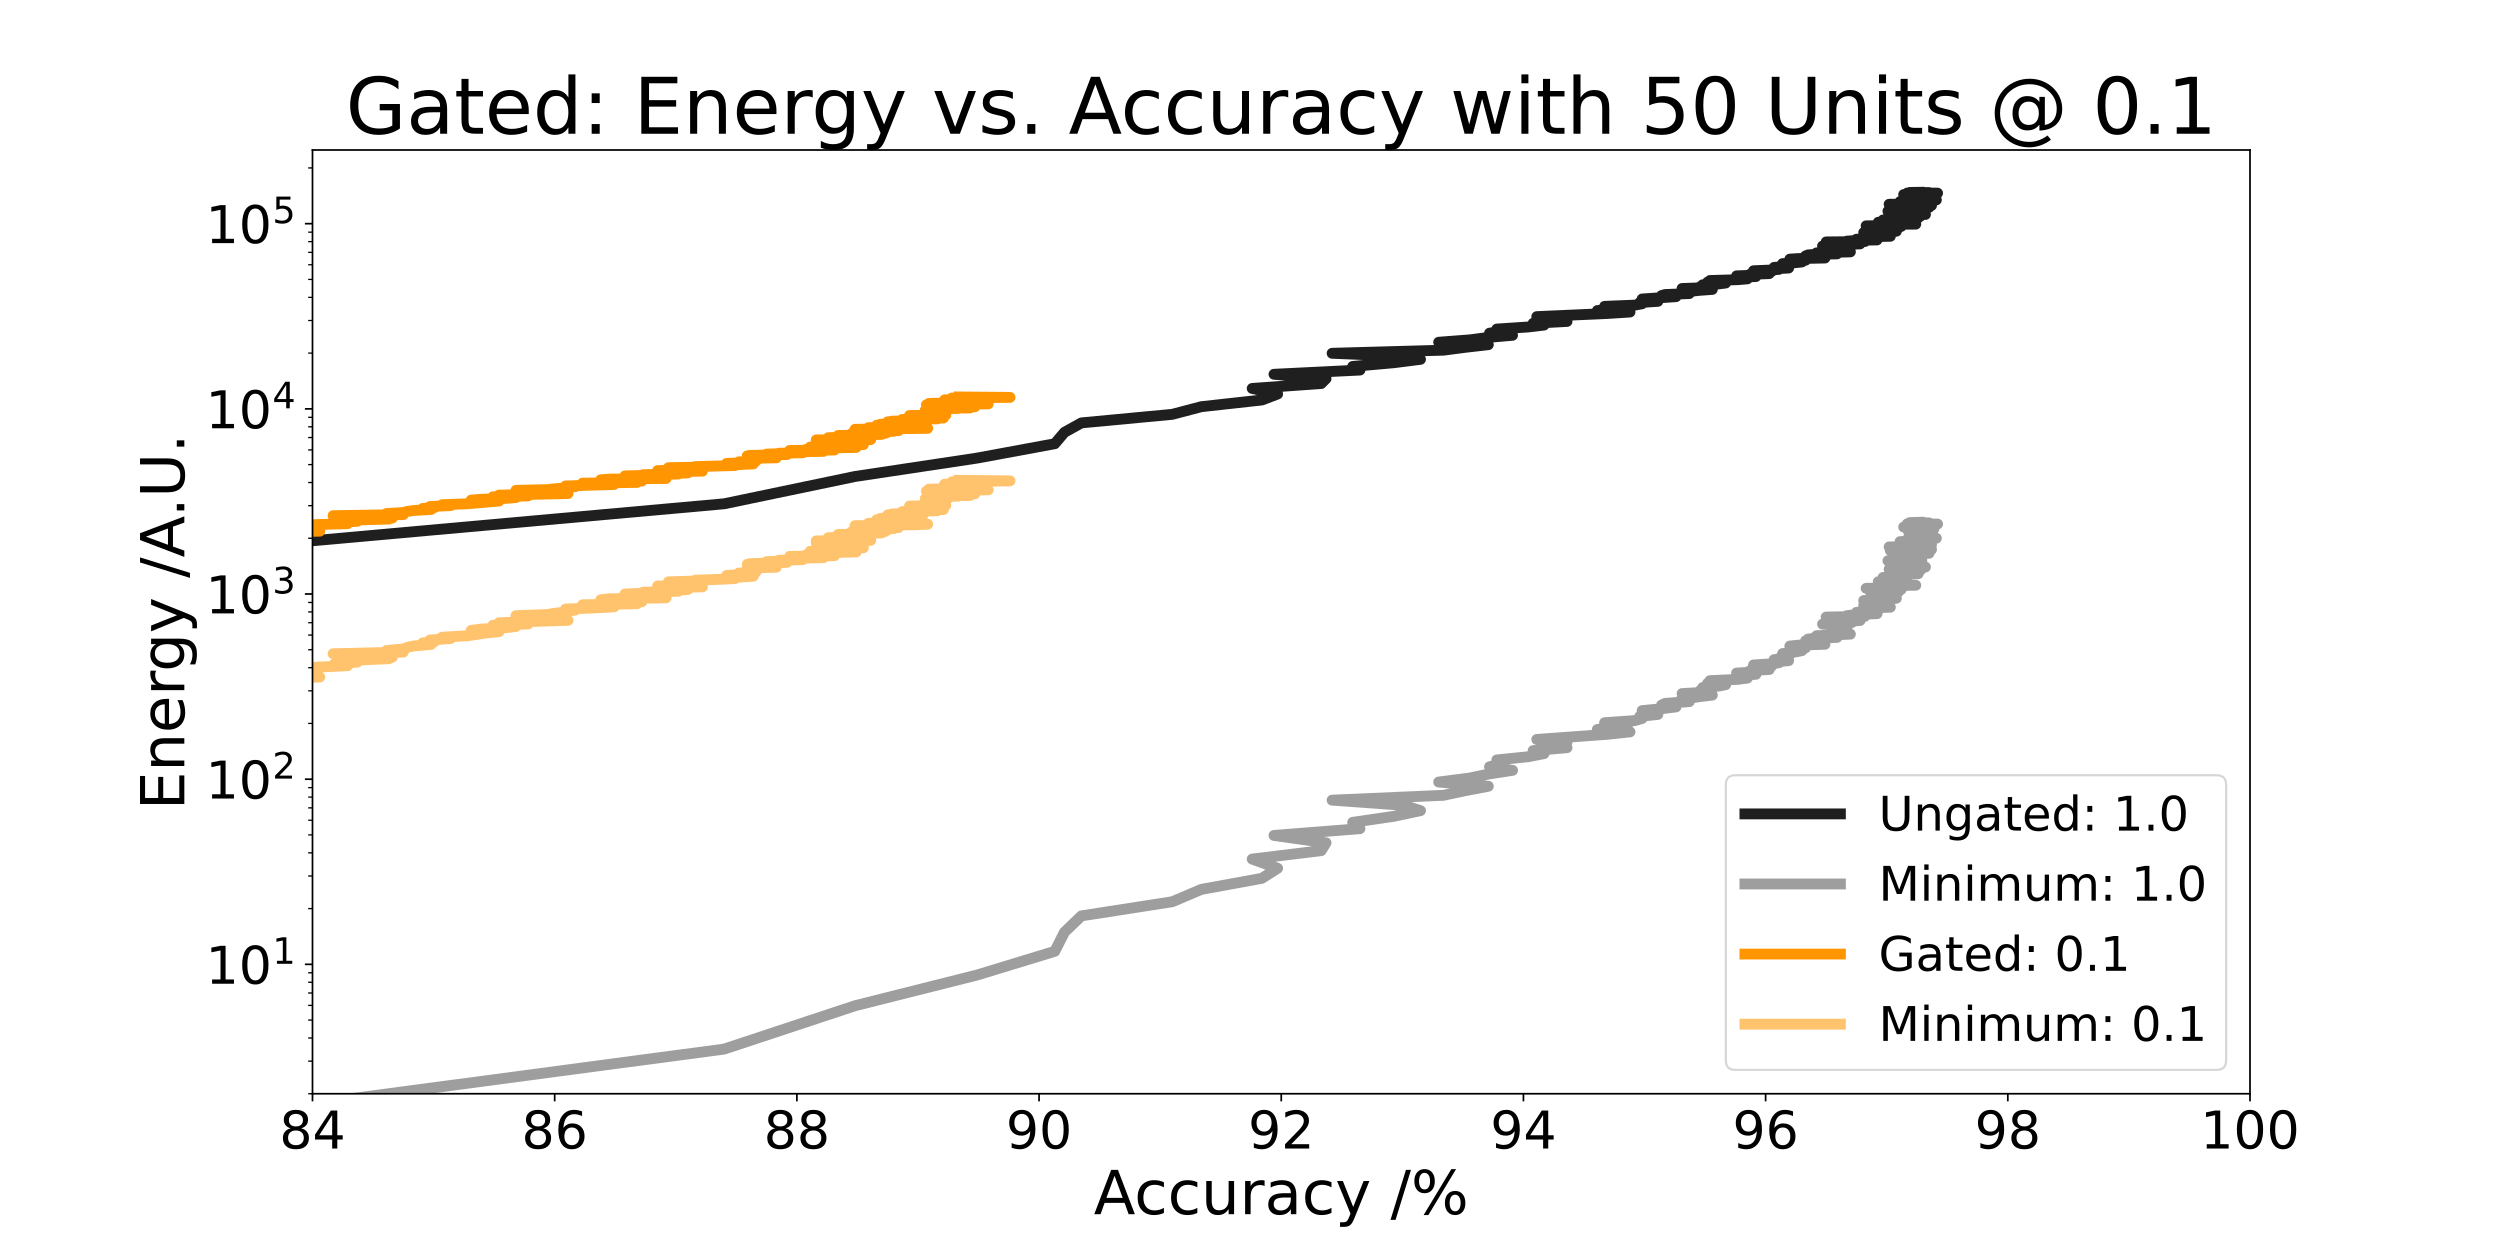 <?xml version="1.0" encoding="utf-8" standalone="no"?>
<!DOCTYPE svg PUBLIC "-//W3C//DTD SVG 1.1//EN"
  "http://www.w3.org/Graphics/SVG/1.1/DTD/svg11.dtd">
<!-- Created with matplotlib (https://matplotlib.org/) -->
<svg height="576pt" version="1.1" viewBox="0 0 1152 576" width="1152pt" xmlns="http://www.w3.org/2000/svg" xmlns:xlink="http://www.w3.org/1999/xlink">
 <defs>
  <style type="text/css">*{stroke-linecap:butt;stroke-linejoin:round;}</style>
 </defs>
 <g id="figure_1">
  <g id="patch_1">
   <path d="M 0 576 
L 1152 576 
L 1152 0 
L 0 0 
z
" style="fill:#ffffff;"/>
  </g>
  <g id="axes_1">
   <g id="patch_2">
    <path d="M 144 504 
L 1036.8 504 
L 1036.8 69.12 
L 144 69.12 
z
" style="fill:#ffffff;"/>
   </g>
   <g id="matplotlib.axis_1">
    <g id="xtick_1">
     <g id="line2d_1">
      <defs>
       <path d="M 0 0 
L 0 3.5 
" id="mf90cddc48b" style="stroke:#000000;stroke-width:0.8;"/>
      </defs>
      <g>
       <use style="stroke:#000000;stroke-width:0.8;" x="144" xlink:href="#mf90cddc48b" y="504"/>
      </g>
     </g>
     <g id="text_1">
      <!-- 84 -->
      <g transform="translate(128.73 529.236)scale(0.24 -0.24)">
       <defs>
        <path d="M 31.781 34.625 
Q 24.75 34.625 20.719 30.859 
Q 16.703 27.094 16.703 20.516 
Q 16.703 13.922 20.719 10.156 
Q 24.75 6.391 31.781 6.391 
Q 38.812 6.391 42.859 10.172 
Q 46.922 13.969 46.922 20.516 
Q 46.922 27.094 42.891 30.859 
Q 38.875 34.625 31.781 34.625 
z
M 21.922 38.812 
Q 15.578 40.375 12.031 44.719 
Q 8.5 49.078 8.5 55.328 
Q 8.5 64.062 14.719 69.141 
Q 20.953 74.219 31.781 74.219 
Q 42.672 74.219 48.875 69.141 
Q 55.078 64.062 55.078 55.328 
Q 55.078 49.078 51.531 44.719 
Q 48 40.375 41.703 38.812 
Q 48.828 37.156 52.797 32.312 
Q 56.781 27.484 56.781 20.516 
Q 56.781 9.906 50.312 4.234 
Q 43.844 -1.422 31.781 -1.422 
Q 19.734 -1.422 13.25 4.234 
Q 6.781 9.906 6.781 20.516 
Q 6.781 27.484 10.781 32.312 
Q 14.797 37.156 21.922 38.812 
z
M 18.312 54.391 
Q 18.312 48.734 21.844 45.562 
Q 25.391 42.391 31.781 42.391 
Q 38.141 42.391 41.719 45.562 
Q 45.312 48.734 45.312 54.391 
Q 45.312 60.062 41.719 63.234 
Q 38.141 66.406 31.781 66.406 
Q 25.391 66.406 21.844 63.234 
Q 18.312 60.062 18.312 54.391 
z
" id="DejaVuSans-56"/>
        <path d="M 37.797 64.312 
L 12.891 25.391 
L 37.797 25.391 
z
M 35.203 72.906 
L 47.609 72.906 
L 47.609 25.391 
L 58.016 25.391 
L 58.016 17.188 
L 47.609 17.188 
L 47.609 0 
L 37.797 0 
L 37.797 17.188 
L 4.891 17.188 
L 4.891 26.703 
z
" id="DejaVuSans-52"/>
       </defs>
       <use xlink:href="#DejaVuSans-56"/>
       <use x="63.623" xlink:href="#DejaVuSans-52"/>
      </g>
     </g>
    </g>
    <g id="xtick_2">
     <g id="line2d_2">
      <g>
       <use style="stroke:#000000;stroke-width:0.8;" x="255.6" xlink:href="#mf90cddc48b" y="504"/>
      </g>
     </g>
     <g id="text_2">
      <!-- 86 -->
      <g transform="translate(240.33 529.236)scale(0.24 -0.24)">
       <defs>
        <path d="M 33.016 40.375 
Q 26.375 40.375 22.484 35.828 
Q 18.609 31.297 18.609 23.391 
Q 18.609 15.531 22.484 10.953 
Q 26.375 6.391 33.016 6.391 
Q 39.656 6.391 43.531 10.953 
Q 47.406 15.531 47.406 23.391 
Q 47.406 31.297 43.531 35.828 
Q 39.656 40.375 33.016 40.375 
z
M 52.594 71.297 
L 52.594 62.312 
Q 48.875 64.062 45.094 64.984 
Q 41.312 65.922 37.594 65.922 
Q 27.828 65.922 22.672 59.328 
Q 17.531 52.734 16.797 39.406 
Q 19.672 43.656 24.016 45.922 
Q 28.375 48.188 33.594 48.188 
Q 44.578 48.188 50.953 41.516 
Q 57.328 34.859 57.328 23.391 
Q 57.328 12.156 50.688 5.359 
Q 44.047 -1.422 33.016 -1.422 
Q 20.359 -1.422 13.672 8.266 
Q 6.984 17.969 6.984 36.375 
Q 6.984 53.656 15.188 63.938 
Q 23.391 74.219 37.203 74.219 
Q 40.922 74.219 44.703 73.484 
Q 48.484 72.75 52.594 71.297 
z
" id="DejaVuSans-54"/>
       </defs>
       <use xlink:href="#DejaVuSans-56"/>
       <use x="63.623" xlink:href="#DejaVuSans-54"/>
      </g>
     </g>
    </g>
    <g id="xtick_3">
     <g id="line2d_3">
      <g>
       <use style="stroke:#000000;stroke-width:0.8;" x="367.2" xlink:href="#mf90cddc48b" y="504"/>
      </g>
     </g>
     <g id="text_3">
      <!-- 88 -->
      <g transform="translate(351.93 529.236)scale(0.24 -0.24)">
       <use xlink:href="#DejaVuSans-56"/>
       <use x="63.623" xlink:href="#DejaVuSans-56"/>
      </g>
     </g>
    </g>
    <g id="xtick_4">
     <g id="line2d_4">
      <g>
       <use style="stroke:#000000;stroke-width:0.8;" x="478.8" xlink:href="#mf90cddc48b" y="504"/>
      </g>
     </g>
     <g id="text_4">
      <!-- 90 -->
      <g transform="translate(463.53 529.236)scale(0.24 -0.24)">
       <defs>
        <path d="M 10.984 1.516 
L 10.984 10.5 
Q 14.703 8.734 18.5 7.812 
Q 22.312 6.891 25.984 6.891 
Q 35.75 6.891 40.891 13.453 
Q 46.047 20.016 46.781 33.406 
Q 43.953 29.203 39.594 26.953 
Q 35.25 24.703 29.984 24.703 
Q 19.047 24.703 12.672 31.312 
Q 6.297 37.938 6.297 49.422 
Q 6.297 60.641 12.938 67.422 
Q 19.578 74.219 30.609 74.219 
Q 43.266 74.219 49.922 64.516 
Q 56.594 54.828 56.594 36.375 
Q 56.594 19.141 48.406 8.859 
Q 40.234 -1.422 26.422 -1.422 
Q 22.703 -1.422 18.891 -0.688 
Q 15.094 0.047 10.984 1.516 
z
M 30.609 32.422 
Q 37.25 32.422 41.125 36.953 
Q 45.016 41.5 45.016 49.422 
Q 45.016 57.281 41.125 61.844 
Q 37.25 66.406 30.609 66.406 
Q 23.969 66.406 20.094 61.844 
Q 16.219 57.281 16.219 49.422 
Q 16.219 41.5 20.094 36.953 
Q 23.969 32.422 30.609 32.422 
z
" id="DejaVuSans-57"/>
        <path d="M 31.781 66.406 
Q 24.172 66.406 20.328 58.906 
Q 16.5 51.422 16.5 36.375 
Q 16.5 21.391 20.328 13.891 
Q 24.172 6.391 31.781 6.391 
Q 39.453 6.391 43.281 13.891 
Q 47.125 21.391 47.125 36.375 
Q 47.125 51.422 43.281 58.906 
Q 39.453 66.406 31.781 66.406 
z
M 31.781 74.219 
Q 44.047 74.219 50.516 64.516 
Q 56.984 54.828 56.984 36.375 
Q 56.984 17.969 50.516 8.266 
Q 44.047 -1.422 31.781 -1.422 
Q 19.531 -1.422 13.062 8.266 
Q 6.594 17.969 6.594 36.375 
Q 6.594 54.828 13.062 64.516 
Q 19.531 74.219 31.781 74.219 
z
" id="DejaVuSans-48"/>
       </defs>
       <use xlink:href="#DejaVuSans-57"/>
       <use x="63.623" xlink:href="#DejaVuSans-48"/>
      </g>
     </g>
    </g>
    <g id="xtick_5">
     <g id="line2d_5">
      <g>
       <use style="stroke:#000000;stroke-width:0.8;" x="590.4" xlink:href="#mf90cddc48b" y="504"/>
      </g>
     </g>
     <g id="text_5">
      <!-- 92 -->
      <g transform="translate(575.13 529.236)scale(0.24 -0.24)">
       <defs>
        <path d="M 19.188 8.297 
L 53.609 8.297 
L 53.609 0 
L 7.328 0 
L 7.328 8.297 
Q 12.938 14.109 22.625 23.891 
Q 32.328 33.688 34.812 36.531 
Q 39.547 41.844 41.422 45.531 
Q 43.312 49.219 43.312 52.781 
Q 43.312 58.594 39.234 62.25 
Q 35.156 65.922 28.609 65.922 
Q 23.969 65.922 18.812 64.312 
Q 13.672 62.703 7.812 59.422 
L 7.812 69.391 
Q 13.766 71.781 18.938 73 
Q 24.125 74.219 28.422 74.219 
Q 39.75 74.219 46.484 68.547 
Q 53.219 62.891 53.219 53.422 
Q 53.219 48.922 51.531 44.891 
Q 49.859 40.875 45.406 35.406 
Q 44.188 33.984 37.641 27.219 
Q 31.109 20.453 19.188 8.297 
z
" id="DejaVuSans-50"/>
       </defs>
       <use xlink:href="#DejaVuSans-57"/>
       <use x="63.623" xlink:href="#DejaVuSans-50"/>
      </g>
     </g>
    </g>
    <g id="xtick_6">
     <g id="line2d_6">
      <g>
       <use style="stroke:#000000;stroke-width:0.8;" x="702" xlink:href="#mf90cddc48b" y="504"/>
      </g>
     </g>
     <g id="text_6">
      <!-- 94 -->
      <g transform="translate(686.73 529.236)scale(0.24 -0.24)">
       <use xlink:href="#DejaVuSans-57"/>
       <use x="63.623" xlink:href="#DejaVuSans-52"/>
      </g>
     </g>
    </g>
    <g id="xtick_7">
     <g id="line2d_7">
      <g>
       <use style="stroke:#000000;stroke-width:0.8;" x="813.6" xlink:href="#mf90cddc48b" y="504"/>
      </g>
     </g>
     <g id="text_7">
      <!-- 96 -->
      <g transform="translate(798.33 529.236)scale(0.24 -0.24)">
       <use xlink:href="#DejaVuSans-57"/>
       <use x="63.623" xlink:href="#DejaVuSans-54"/>
      </g>
     </g>
    </g>
    <g id="xtick_8">
     <g id="line2d_8">
      <g>
       <use style="stroke:#000000;stroke-width:0.8;" x="925.2" xlink:href="#mf90cddc48b" y="504"/>
      </g>
     </g>
     <g id="text_8">
      <!-- 98 -->
      <g transform="translate(909.93 529.236)scale(0.24 -0.24)">
       <use xlink:href="#DejaVuSans-57"/>
       <use x="63.623" xlink:href="#DejaVuSans-56"/>
      </g>
     </g>
    </g>
    <g id="xtick_9">
     <g id="line2d_9">
      <g>
       <use style="stroke:#000000;stroke-width:0.8;" x="1036.8" xlink:href="#mf90cddc48b" y="504"/>
      </g>
     </g>
     <g id="text_9">
      <!-- 100 -->
      <g transform="translate(1013.895 529.236)scale(0.24 -0.24)">
       <defs>
        <path d="M 12.406 8.297 
L 28.516 8.297 
L 28.516 63.922 
L 10.984 60.406 
L 10.984 69.391 
L 28.422 72.906 
L 38.281 72.906 
L 38.281 8.297 
L 54.391 8.297 
L 54.391 0 
L 12.406 0 
z
" id="DejaVuSans-49"/>
       </defs>
       <use xlink:href="#DejaVuSans-49"/>
       <use x="63.623" xlink:href="#DejaVuSans-48"/>
       <use x="127.246" xlink:href="#DejaVuSans-48"/>
      </g>
     </g>
    </g>
    <g id="text_10">
     <!-- Accuracy /% -->
     <g transform="translate(504.013 559.503)scale(0.28 -0.28)">
      <defs>
       <path d="M 34.188 63.188 
L 20.797 26.906 
L 47.609 26.906 
z
M 28.609 72.906 
L 39.797 72.906 
L 67.578 0 
L 57.328 0 
L 50.688 18.703 
L 17.828 18.703 
L 11.188 0 
L 0.781 0 
z
" id="DejaVuSans-65"/>
       <path d="M 48.781 52.594 
L 48.781 44.188 
Q 44.969 46.297 41.141 47.344 
Q 37.312 48.391 33.406 48.391 
Q 24.656 48.391 19.812 42.844 
Q 14.984 37.312 14.984 27.297 
Q 14.984 17.281 19.812 11.734 
Q 24.656 6.203 33.406 6.203 
Q 37.312 6.203 41.141 7.25 
Q 44.969 8.297 48.781 10.406 
L 48.781 2.094 
Q 45.016 0.344 40.984 -0.531 
Q 36.969 -1.422 32.422 -1.422 
Q 20.062 -1.422 12.781 6.344 
Q 5.516 14.109 5.516 27.297 
Q 5.516 40.672 12.859 48.328 
Q 20.219 56 33.016 56 
Q 37.156 56 41.109 55.141 
Q 45.062 54.297 48.781 52.594 
z
" id="DejaVuSans-99"/>
       <path d="M 8.5 21.578 
L 8.5 54.688 
L 17.484 54.688 
L 17.484 21.922 
Q 17.484 14.156 20.5 10.266 
Q 23.531 6.391 29.594 6.391 
Q 36.859 6.391 41.078 11.031 
Q 45.312 15.672 45.312 23.688 
L 45.312 54.688 
L 54.297 54.688 
L 54.297 0 
L 45.312 0 
L 45.312 8.406 
Q 42.047 3.422 37.719 1 
Q 33.406 -1.422 27.688 -1.422 
Q 18.266 -1.422 13.375 4.438 
Q 8.5 10.297 8.5 21.578 
z
M 31.109 56 
z
" id="DejaVuSans-117"/>
       <path d="M 41.109 46.297 
Q 39.594 47.172 37.812 47.578 
Q 36.031 48 33.891 48 
Q 26.266 48 22.188 43.047 
Q 18.109 38.094 18.109 28.812 
L 18.109 0 
L 9.078 0 
L 9.078 54.688 
L 18.109 54.688 
L 18.109 46.188 
Q 20.953 51.172 25.484 53.578 
Q 30.031 56 36.531 56 
Q 37.453 56 38.578 55.875 
Q 39.703 55.766 41.062 55.516 
z
" id="DejaVuSans-114"/>
       <path d="M 34.281 27.484 
Q 23.391 27.484 19.188 25 
Q 14.984 22.516 14.984 16.5 
Q 14.984 11.719 18.141 8.906 
Q 21.297 6.109 26.703 6.109 
Q 34.188 6.109 38.703 11.406 
Q 43.219 16.703 43.219 25.484 
L 43.219 27.484 
z
M 52.203 31.203 
L 52.203 0 
L 43.219 0 
L 43.219 8.297 
Q 40.141 3.328 35.547 0.953 
Q 30.953 -1.422 24.312 -1.422 
Q 15.922 -1.422 10.953 3.297 
Q 6 8.016 6 15.922 
Q 6 25.141 12.172 29.828 
Q 18.359 34.516 30.609 34.516 
L 43.219 34.516 
L 43.219 35.406 
Q 43.219 41.609 39.141 45 
Q 35.062 48.391 27.688 48.391 
Q 23 48.391 18.547 47.266 
Q 14.109 46.141 10.016 43.891 
L 10.016 52.203 
Q 14.938 54.109 19.578 55.047 
Q 24.219 56 28.609 56 
Q 40.484 56 46.344 49.844 
Q 52.203 43.703 52.203 31.203 
z
" id="DejaVuSans-97"/>
       <path d="M 32.172 -5.078 
Q 28.375 -14.844 24.75 -17.812 
Q 21.141 -20.797 15.094 -20.797 
L 7.906 -20.797 
L 7.906 -13.281 
L 13.188 -13.281 
Q 16.891 -13.281 18.938 -11.516 
Q 21 -9.766 23.484 -3.219 
L 25.094 0.875 
L 2.984 54.688 
L 12.5 54.688 
L 29.594 11.922 
L 46.688 54.688 
L 56.203 54.688 
z
" id="DejaVuSans-121"/>
       <path id="DejaVuSans-32"/>
       <path d="M 25.391 72.906 
L 33.688 72.906 
L 8.297 -9.281 
L 0 -9.281 
z
" id="DejaVuSans-47"/>
       <path d="M 72.703 32.078 
Q 68.453 32.078 66.031 28.469 
Q 63.625 24.859 63.625 18.406 
Q 63.625 12.062 66.031 8.422 
Q 68.453 4.781 72.703 4.781 
Q 76.859 4.781 79.266 8.422 
Q 81.688 12.062 81.688 18.406 
Q 81.688 24.812 79.266 28.438 
Q 76.859 32.078 72.703 32.078 
z
M 72.703 38.281 
Q 80.422 38.281 84.953 32.906 
Q 89.5 27.547 89.5 18.406 
Q 89.5 9.281 84.938 3.922 
Q 80.375 -1.422 72.703 -1.422 
Q 64.891 -1.422 60.344 3.922 
Q 55.812 9.281 55.812 18.406 
Q 55.812 27.594 60.375 32.938 
Q 64.938 38.281 72.703 38.281 
z
M 22.312 68.016 
Q 18.109 68.016 15.688 64.375 
Q 13.281 60.75 13.281 54.391 
Q 13.281 47.953 15.672 44.328 
Q 18.062 40.719 22.312 40.719 
Q 26.562 40.719 28.969 44.328 
Q 31.391 47.953 31.391 54.391 
Q 31.391 60.688 28.953 64.344 
Q 26.516 68.016 22.312 68.016 
z
M 66.406 74.219 
L 74.219 74.219 
L 28.609 -1.422 
L 20.797 -1.422 
z
M 22.312 74.219 
Q 30.031 74.219 34.609 68.875 
Q 39.203 63.531 39.203 54.391 
Q 39.203 45.172 34.641 39.844 
Q 30.078 34.516 22.312 34.516 
Q 14.547 34.516 10.031 39.859 
Q 5.516 45.219 5.516 54.391 
Q 5.516 63.484 10.047 68.844 
Q 14.594 74.219 22.312 74.219 
z
" id="DejaVuSans-37"/>
      </defs>
      <use xlink:href="#DejaVuSans-65"/>
      <use x="66.658" xlink:href="#DejaVuSans-99"/>
      <use x="121.639" xlink:href="#DejaVuSans-99"/>
      <use x="176.619" xlink:href="#DejaVuSans-117"/>
      <use x="239.998" xlink:href="#DejaVuSans-114"/>
      <use x="281.111" xlink:href="#DejaVuSans-97"/>
      <use x="342.391" xlink:href="#DejaVuSans-99"/>
      <use x="397.371" xlink:href="#DejaVuSans-121"/>
      <use x="456.551" xlink:href="#DejaVuSans-32"/>
      <use x="488.338" xlink:href="#DejaVuSans-47"/>
      <use x="522.029" xlink:href="#DejaVuSans-37"/>
     </g>
    </g>
   </g>
   <g id="matplotlib.axis_2">
    <g id="ytick_1">
     <g id="line2d_10">
      <defs>
       <path d="M 0 0 
L -3.5 0 
" id="m04e6ca3cfe" style="stroke:#000000;stroke-width:0.8;"/>
      </defs>
      <g>
       <use style="stroke:#000000;stroke-width:0.8;" x="144" xlink:href="#m04e6ca3cfe" y="444.362"/>
      </g>
     </g>
     <g id="text_11">
      <!-- $\mathdefault{10^{1}}$ -->
      <g transform="translate(94.76 453.48)scale(0.24 -0.24)">
       <use transform="translate(0 0.684)" xlink:href="#DejaVuSans-49"/>
       <use transform="translate(63.623 0.684)" xlink:href="#DejaVuSans-48"/>
       <use transform="translate(128.203 38.966)scale(0.7)" xlink:href="#DejaVuSans-49"/>
      </g>
     </g>
    </g>
    <g id="ytick_2">
     <g id="line2d_11">
      <g>
       <use style="stroke:#000000;stroke-width:0.8;" x="144" xlink:href="#m04e6ca3cfe" y="359.04"/>
      </g>
     </g>
     <g id="text_12">
      <!-- $\mathdefault{10^{2}}$ -->
      <g transform="translate(94.76 368.158)scale(0.24 -0.24)">
       <use transform="translate(0 0.766)" xlink:href="#DejaVuSans-49"/>
       <use transform="translate(63.623 0.766)" xlink:href="#DejaVuSans-48"/>
       <use transform="translate(128.203 39.047)scale(0.7)" xlink:href="#DejaVuSans-50"/>
      </g>
     </g>
    </g>
    <g id="ytick_3">
     <g id="line2d_12">
      <g>
       <use style="stroke:#000000;stroke-width:0.8;" x="144" xlink:href="#m04e6ca3cfe" y="273.718"/>
      </g>
     </g>
     <g id="text_13">
      <!-- $\mathdefault{10^{3}}$ -->
      <g transform="translate(94.76 282.836)scale(0.24 -0.24)">
       <defs>
        <path d="M 40.578 39.312 
Q 47.656 37.797 51.625 33 
Q 55.609 28.219 55.609 21.188 
Q 55.609 10.406 48.188 4.484 
Q 40.766 -1.422 27.094 -1.422 
Q 22.516 -1.422 17.656 -0.516 
Q 12.797 0.391 7.625 2.203 
L 7.625 11.719 
Q 11.719 9.328 16.594 8.109 
Q 21.484 6.891 26.812 6.891 
Q 36.078 6.891 40.938 10.547 
Q 45.797 14.203 45.797 21.188 
Q 45.797 27.641 41.281 31.266 
Q 36.766 34.906 28.719 34.906 
L 20.219 34.906 
L 20.219 43.016 
L 29.109 43.016 
Q 36.375 43.016 40.234 45.922 
Q 44.094 48.828 44.094 54.297 
Q 44.094 59.906 40.109 62.906 
Q 36.141 65.922 28.719 65.922 
Q 24.656 65.922 20.016 65.031 
Q 15.375 64.156 9.812 62.312 
L 9.812 71.094 
Q 15.438 72.656 20.344 73.438 
Q 25.25 74.219 29.594 74.219 
Q 40.828 74.219 47.359 69.109 
Q 53.906 64.016 53.906 55.328 
Q 53.906 49.266 50.438 45.094 
Q 46.969 40.922 40.578 39.312 
z
" id="DejaVuSans-51"/>
       </defs>
       <use transform="translate(0 0.766)" xlink:href="#DejaVuSans-49"/>
       <use transform="translate(63.623 0.766)" xlink:href="#DejaVuSans-48"/>
       <use transform="translate(128.203 39.047)scale(0.7)" xlink:href="#DejaVuSans-51"/>
      </g>
     </g>
    </g>
    <g id="ytick_4">
     <g id="line2d_13">
      <g>
       <use style="stroke:#000000;stroke-width:0.8;" x="144" xlink:href="#m04e6ca3cfe" y="188.395"/>
      </g>
     </g>
     <g id="text_14">
      <!-- $\mathdefault{10^{4}}$ -->
      <g transform="translate(94.76 197.514)scale(0.24 -0.24)">
       <use transform="translate(0 0.684)" xlink:href="#DejaVuSans-49"/>
       <use transform="translate(63.623 0.684)" xlink:href="#DejaVuSans-48"/>
       <use transform="translate(128.203 38.966)scale(0.7)" xlink:href="#DejaVuSans-52"/>
      </g>
     </g>
    </g>
    <g id="ytick_5">
     <g id="line2d_14">
      <g>
       <use style="stroke:#000000;stroke-width:0.8;" x="144" xlink:href="#m04e6ca3cfe" y="103.073"/>
      </g>
     </g>
     <g id="text_15">
      <!-- $\mathdefault{10^{5}}$ -->
      <g transform="translate(94.76 112.191)scale(0.24 -0.24)">
       <defs>
        <path d="M 10.797 72.906 
L 49.516 72.906 
L 49.516 64.594 
L 19.828 64.594 
L 19.828 46.734 
Q 21.969 47.469 24.109 47.828 
Q 26.266 48.188 28.422 48.188 
Q 40.625 48.188 47.75 41.5 
Q 54.891 34.812 54.891 23.391 
Q 54.891 11.625 47.562 5.094 
Q 40.234 -1.422 26.906 -1.422 
Q 22.312 -1.422 17.547 -0.641 
Q 12.797 0.141 7.719 1.703 
L 7.719 11.625 
Q 12.109 9.234 16.797 8.062 
Q 21.484 6.891 26.703 6.891 
Q 35.156 6.891 40.078 11.328 
Q 45.016 15.766 45.016 23.391 
Q 45.016 31 40.078 35.438 
Q 35.156 39.891 26.703 39.891 
Q 22.75 39.891 18.812 39.016 
Q 14.891 38.141 10.797 36.281 
z
" id="DejaVuSans-53"/>
       </defs>
       <use transform="translate(0 0.684)" xlink:href="#DejaVuSans-49"/>
       <use transform="translate(63.623 0.684)" xlink:href="#DejaVuSans-48"/>
       <use transform="translate(128.203 38.966)scale(0.7)" xlink:href="#DejaVuSans-53"/>
      </g>
     </g>
    </g>
    <g id="ytick_6">
     <g id="line2d_15">
      <defs>
       <path d="M 0 0 
L -2 0 
" id="m2f4ee2cb9a" style="stroke:#000000;stroke-width:0.6;"/>
      </defs>
      <g>
       <use style="stroke:#000000;stroke-width:0.6;" x="144" xlink:href="#m2f4ee2cb9a" y="504"/>
      </g>
     </g>
    </g>
    <g id="ytick_7">
     <g id="line2d_16">
      <g>
       <use style="stroke:#000000;stroke-width:0.6;" x="144" xlink:href="#m2f4ee2cb9a" y="488.975"/>
      </g>
     </g>
    </g>
    <g id="ytick_8">
     <g id="line2d_17">
      <g>
       <use style="stroke:#000000;stroke-width:0.6;" x="144" xlink:href="#m2f4ee2cb9a" y="478.315"/>
      </g>
     </g>
    </g>
    <g id="ytick_9">
     <g id="line2d_18">
      <g>
       <use style="stroke:#000000;stroke-width:0.6;" x="144" xlink:href="#m2f4ee2cb9a" y="470.047"/>
      </g>
     </g>
    </g>
    <g id="ytick_10">
     <g id="line2d_19">
      <g>
       <use style="stroke:#000000;stroke-width:0.6;" x="144" xlink:href="#m2f4ee2cb9a" y="463.291"/>
      </g>
     </g>
    </g>
    <g id="ytick_11">
     <g id="line2d_20">
      <g>
       <use style="stroke:#000000;stroke-width:0.6;" x="144" xlink:href="#m2f4ee2cb9a" y="457.579"/>
      </g>
     </g>
    </g>
    <g id="ytick_12">
     <g id="line2d_21">
      <g>
       <use style="stroke:#000000;stroke-width:0.6;" x="144" xlink:href="#m2f4ee2cb9a" y="452.631"/>
      </g>
     </g>
    </g>
    <g id="ytick_13">
     <g id="line2d_22">
      <g>
       <use style="stroke:#000000;stroke-width:0.6;" x="144" xlink:href="#m2f4ee2cb9a" y="448.266"/>
      </g>
     </g>
    </g>
    <g id="ytick_14">
     <g id="line2d_23">
      <g>
       <use style="stroke:#000000;stroke-width:0.6;" x="144" xlink:href="#m2f4ee2cb9a" y="418.678"/>
      </g>
     </g>
    </g>
    <g id="ytick_15">
     <g id="line2d_24">
      <g>
       <use style="stroke:#000000;stroke-width:0.6;" x="144" xlink:href="#m2f4ee2cb9a" y="403.653"/>
      </g>
     </g>
    </g>
    <g id="ytick_16">
     <g id="line2d_25">
      <g>
       <use style="stroke:#000000;stroke-width:0.6;" x="144" xlink:href="#m2f4ee2cb9a" y="392.993"/>
      </g>
     </g>
    </g>
    <g id="ytick_17">
     <g id="line2d_26">
      <g>
       <use style="stroke:#000000;stroke-width:0.6;" x="144" xlink:href="#m2f4ee2cb9a" y="384.725"/>
      </g>
     </g>
    </g>
    <g id="ytick_18">
     <g id="line2d_27">
      <g>
       <use style="stroke:#000000;stroke-width:0.6;" x="144" xlink:href="#m2f4ee2cb9a" y="377.969"/>
      </g>
     </g>
    </g>
    <g id="ytick_19">
     <g id="line2d_28">
      <g>
       <use style="stroke:#000000;stroke-width:0.6;" x="144" xlink:href="#m2f4ee2cb9a" y="372.257"/>
      </g>
     </g>
    </g>
    <g id="ytick_20">
     <g id="line2d_29">
      <g>
       <use style="stroke:#000000;stroke-width:0.6;" x="144" xlink:href="#m2f4ee2cb9a" y="367.309"/>
      </g>
     </g>
    </g>
    <g id="ytick_21">
     <g id="line2d_30">
      <g>
       <use style="stroke:#000000;stroke-width:0.6;" x="144" xlink:href="#m2f4ee2cb9a" y="362.944"/>
      </g>
     </g>
    </g>
    <g id="ytick_22">
     <g id="line2d_31">
      <g>
       <use style="stroke:#000000;stroke-width:0.6;" x="144" xlink:href="#m2f4ee2cb9a" y="333.355"/>
      </g>
     </g>
    </g>
    <g id="ytick_23">
     <g id="line2d_32">
      <g>
       <use style="stroke:#000000;stroke-width:0.6;" x="144" xlink:href="#m2f4ee2cb9a" y="318.331"/>
      </g>
     </g>
    </g>
    <g id="ytick_24">
     <g id="line2d_33">
      <g>
       <use style="stroke:#000000;stroke-width:0.6;" x="144" xlink:href="#m2f4ee2cb9a" y="307.671"/>
      </g>
     </g>
    </g>
    <g id="ytick_25">
     <g id="line2d_34">
      <g>
       <use style="stroke:#000000;stroke-width:0.6;" x="144" xlink:href="#m2f4ee2cb9a" y="299.402"/>
      </g>
     </g>
    </g>
    <g id="ytick_26">
     <g id="line2d_35">
      <g>
       <use style="stroke:#000000;stroke-width:0.6;" x="144" xlink:href="#m2f4ee2cb9a" y="292.646"/>
      </g>
     </g>
    </g>
    <g id="ytick_27">
     <g id="line2d_36">
      <g>
       <use style="stroke:#000000;stroke-width:0.6;" x="144" xlink:href="#m2f4ee2cb9a" y="286.934"/>
      </g>
     </g>
    </g>
    <g id="ytick_28">
     <g id="line2d_37">
      <g>
       <use style="stroke:#000000;stroke-width:0.6;" x="144" xlink:href="#m2f4ee2cb9a" y="281.986"/>
      </g>
     </g>
    </g>
    <g id="ytick_29">
     <g id="line2d_38">
      <g>
       <use style="stroke:#000000;stroke-width:0.6;" x="144" xlink:href="#m2f4ee2cb9a" y="277.622"/>
      </g>
     </g>
    </g>
    <g id="ytick_30">
     <g id="line2d_39">
      <g>
       <use style="stroke:#000000;stroke-width:0.6;" x="144" xlink:href="#m2f4ee2cb9a" y="248.033"/>
      </g>
     </g>
    </g>
    <g id="ytick_31">
     <g id="line2d_40">
      <g>
       <use style="stroke:#000000;stroke-width:0.6;" x="144" xlink:href="#m2f4ee2cb9a" y="233.009"/>
      </g>
     </g>
    </g>
    <g id="ytick_32">
     <g id="line2d_41">
      <g>
       <use style="stroke:#000000;stroke-width:0.6;" x="144" xlink:href="#m2f4ee2cb9a" y="222.349"/>
      </g>
     </g>
    </g>
    <g id="ytick_33">
     <g id="line2d_42">
      <g>
       <use style="stroke:#000000;stroke-width:0.6;" x="144" xlink:href="#m2f4ee2cb9a" y="214.08"/>
      </g>
     </g>
    </g>
    <g id="ytick_34">
     <g id="line2d_43">
      <g>
       <use style="stroke:#000000;stroke-width:0.6;" x="144" xlink:href="#m2f4ee2cb9a" y="207.324"/>
      </g>
     </g>
    </g>
    <g id="ytick_35">
     <g id="line2d_44">
      <g>
       <use style="stroke:#000000;stroke-width:0.6;" x="144" xlink:href="#m2f4ee2cb9a" y="201.612"/>
      </g>
     </g>
    </g>
    <g id="ytick_36">
     <g id="line2d_45">
      <g>
       <use style="stroke:#000000;stroke-width:0.6;" x="144" xlink:href="#m2f4ee2cb9a" y="196.664"/>
      </g>
     </g>
    </g>
    <g id="ytick_37">
     <g id="line2d_46">
      <g>
       <use style="stroke:#000000;stroke-width:0.6;" x="144" xlink:href="#m2f4ee2cb9a" y="192.3"/>
      </g>
     </g>
    </g>
    <g id="ytick_38">
     <g id="line2d_47">
      <g>
       <use style="stroke:#000000;stroke-width:0.6;" x="144" xlink:href="#m2f4ee2cb9a" y="162.711"/>
      </g>
     </g>
    </g>
    <g id="ytick_39">
     <g id="line2d_48">
      <g>
       <use style="stroke:#000000;stroke-width:0.6;" x="144" xlink:href="#m2f4ee2cb9a" y="147.686"/>
      </g>
     </g>
    </g>
    <g id="ytick_40">
     <g id="line2d_49">
      <g>
       <use style="stroke:#000000;stroke-width:0.6;" x="144" xlink:href="#m2f4ee2cb9a" y="137.026"/>
      </g>
     </g>
    </g>
    <g id="ytick_41">
     <g id="line2d_50">
      <g>
       <use style="stroke:#000000;stroke-width:0.6;" x="144" xlink:href="#m2f4ee2cb9a" y="128.758"/>
      </g>
     </g>
    </g>
    <g id="ytick_42">
     <g id="line2d_51">
      <g>
       <use style="stroke:#000000;stroke-width:0.6;" x="144" xlink:href="#m2f4ee2cb9a" y="122.002"/>
      </g>
     </g>
    </g>
    <g id="ytick_43">
     <g id="line2d_52">
      <g>
       <use style="stroke:#000000;stroke-width:0.6;" x="144" xlink:href="#m2f4ee2cb9a" y="116.29"/>
      </g>
     </g>
    </g>
    <g id="ytick_44">
     <g id="line2d_53">
      <g>
       <use style="stroke:#000000;stroke-width:0.6;" x="144" xlink:href="#m2f4ee2cb9a" y="111.342"/>
      </g>
     </g>
    </g>
    <g id="ytick_45">
     <g id="line2d_54">
      <g>
       <use style="stroke:#000000;stroke-width:0.6;" x="144" xlink:href="#m2f4ee2cb9a" y="106.977"/>
      </g>
     </g>
    </g>
    <g id="ytick_46">
     <g id="line2d_55">
      <g>
       <use style="stroke:#000000;stroke-width:0.6;" x="144" xlink:href="#m2f4ee2cb9a" y="77.389"/>
      </g>
     </g>
    </g>
    <g id="text_16">
     <!-- Energy /A.U. -->
     <g transform="translate(84.937 373.22)rotate(-90)scale(0.28 -0.28)">
      <defs>
       <path d="M 9.812 72.906 
L 55.906 72.906 
L 55.906 64.594 
L 19.672 64.594 
L 19.672 43.016 
L 54.391 43.016 
L 54.391 34.719 
L 19.672 34.719 
L 19.672 8.297 
L 56.781 8.297 
L 56.781 0 
L 9.812 0 
z
" id="DejaVuSans-69"/>
       <path d="M 54.891 33.016 
L 54.891 0 
L 45.906 0 
L 45.906 32.719 
Q 45.906 40.484 42.875 44.328 
Q 39.844 48.188 33.797 48.188 
Q 26.516 48.188 22.312 43.547 
Q 18.109 38.922 18.109 30.906 
L 18.109 0 
L 9.078 0 
L 9.078 54.688 
L 18.109 54.688 
L 18.109 46.188 
Q 21.344 51.125 25.703 53.562 
Q 30.078 56 35.797 56 
Q 45.219 56 50.047 50.172 
Q 54.891 44.344 54.891 33.016 
z
" id="DejaVuSans-110"/>
       <path d="M 56.203 29.594 
L 56.203 25.203 
L 14.891 25.203 
Q 15.484 15.922 20.484 11.062 
Q 25.484 6.203 34.422 6.203 
Q 39.594 6.203 44.453 7.469 
Q 49.312 8.734 54.109 11.281 
L 54.109 2.781 
Q 49.266 0.734 44.188 -0.344 
Q 39.109 -1.422 33.891 -1.422 
Q 20.797 -1.422 13.156 6.188 
Q 5.516 13.812 5.516 26.812 
Q 5.516 40.234 12.766 48.109 
Q 20.016 56 32.328 56 
Q 43.359 56 49.781 48.891 
Q 56.203 41.797 56.203 29.594 
z
M 47.219 32.234 
Q 47.125 39.594 43.094 43.984 
Q 39.062 48.391 32.422 48.391 
Q 24.906 48.391 20.391 44.141 
Q 15.875 39.891 15.188 32.172 
z
" id="DejaVuSans-101"/>
       <path d="M 45.406 27.984 
Q 45.406 37.75 41.375 43.109 
Q 37.359 48.484 30.078 48.484 
Q 22.859 48.484 18.828 43.109 
Q 14.797 37.75 14.797 27.984 
Q 14.797 18.266 18.828 12.891 
Q 22.859 7.516 30.078 7.516 
Q 37.359 7.516 41.375 12.891 
Q 45.406 18.266 45.406 27.984 
z
M 54.391 6.781 
Q 54.391 -7.172 48.188 -13.984 
Q 42 -20.797 29.203 -20.797 
Q 24.469 -20.797 20.266 -20.094 
Q 16.062 -19.391 12.109 -17.922 
L 12.109 -9.188 
Q 16.062 -11.328 19.922 -12.344 
Q 23.781 -13.375 27.781 -13.375 
Q 36.625 -13.375 41.016 -8.766 
Q 45.406 -4.156 45.406 5.172 
L 45.406 9.625 
Q 42.625 4.781 38.281 2.391 
Q 33.938 0 27.875 0 
Q 17.828 0 11.672 7.656 
Q 5.516 15.328 5.516 27.984 
Q 5.516 40.672 11.672 48.328 
Q 17.828 56 27.875 56 
Q 33.938 56 38.281 53.609 
Q 42.625 51.219 45.406 46.391 
L 45.406 54.688 
L 54.391 54.688 
z
" id="DejaVuSans-103"/>
       <path d="M 10.688 12.406 
L 21 12.406 
L 21 0 
L 10.688 0 
z
" id="DejaVuSans-46"/>
       <path d="M 8.688 72.906 
L 18.609 72.906 
L 18.609 28.609 
Q 18.609 16.891 22.844 11.734 
Q 27.094 6.594 36.625 6.594 
Q 46.094 6.594 50.344 11.734 
Q 54.594 16.891 54.594 28.609 
L 54.594 72.906 
L 64.5 72.906 
L 64.5 27.391 
Q 64.5 13.141 57.438 5.859 
Q 50.391 -1.422 36.625 -1.422 
Q 22.797 -1.422 15.734 5.859 
Q 8.688 13.141 8.688 27.391 
z
" id="DejaVuSans-85"/>
      </defs>
      <use xlink:href="#DejaVuSans-69"/>
      <use x="63.184" xlink:href="#DejaVuSans-110"/>
      <use x="126.562" xlink:href="#DejaVuSans-101"/>
      <use x="188.086" xlink:href="#DejaVuSans-114"/>
      <use x="227.449" xlink:href="#DejaVuSans-103"/>
      <use x="290.926" xlink:href="#DejaVuSans-121"/>
      <use x="350.105" xlink:href="#DejaVuSans-32"/>
      <use x="381.893" xlink:href="#DejaVuSans-47"/>
      <use x="415.584" xlink:href="#DejaVuSans-65"/>
      <use x="482.242" xlink:href="#DejaVuSans-46"/>
      <use x="514.029" xlink:href="#DejaVuSans-85"/>
      <use x="587.223" xlink:href="#DejaVuSans-46"/>
     </g>
    </g>
   </g>
   <g id="line2d_56">
    <path clip-path="url(#padd50bb88c)" d="M 82.62 254.697 
L 333.72 232.138 
L 393.984 219.563 
L 450.342 211.069 
L 486.054 204.465 
L 490.518 199.189 
L 498.33 194.862 
L 540.18 190.926 
L 553.572 187.4 
L 581.472 184.319 
L 588.726 181.566 
L 577.008 178.992 
L 608.814 176.733 
L 611.046 174.487 
L 587.052 172.467 
L 626.67 170.524 
L 623.322 168.842 
L 642.294 167.139 
L 654.57 165.58 
L 646.758 164.156 
L 613.836 162.792 
L 665.172 161.363 
L 675.216 160.041 
L 685.818 158.831 
L 662.94 157.706 
L 677.448 156.599 
L 685.818 155.475 
L 696.978 154.497 
L 686.376 153.517 
L 692.514 152.572 
L 689.724 151.626 
L 704.232 150.666 
L 711.486 149.802 
L 706.464 148.969 
L 722.088 148.119 
L 716.508 147.372 
L 722.088 146.613 
L 708.138 145.905 
L 740.502 144.464 
L 751.104 143.782 
L 736.038 143.118 
L 742.176 142.432 
L 749.988 141.784 
L 739.386 141.166 
L 753.336 140.592 
L 756.684 139.994 
L 755.568 139.412 
L 763.938 138.864 
L 763.38 138.309 
L 756.684 137.776 
L 772.308 136.703 
L 765.612 136.21 
L 767.286 135.719 
L 778.446 135.276 
L 774.54 134.765 
L 782.91 133.811 
L 789.048 133.358 
L 775.098 132.935 
L 787.932 132.49 
L 783.468 132.065 
L 785.142 131.649 
L 784.584 131.24 
L 791.838 130.849 
L 795.186 130.427 
L 786.816 130.03 
L 790.164 129.647 
L 787.932 129.256 
L 800.766 128.878 
L 805.23 128.499 
L 800.208 128.133 
L 800.208 127.789 
L 809.136 127.436 
L 800.208 127.12 
L 809.136 126.779 
L 806.346 126.415 
L 815.274 126.082 
L 808.02 125.758 
L 813.6 125.415 
L 816.39 125.083 
L 808.02 124.762 
L 815.832 124.44 
L 819.738 124.131 
L 818.622 123.819 
L 824.202 123.508 
L 817.506 123.207 
L 821.412 122.919 
L 820.296 122.631 
L 824.202 122.344 
L 823.086 122.043 
L 824.76 121.747 
L 821.412 121.47 
L 825.876 121.2 
L 830.34 120.709 
L 829.782 120.458 
L 828.666 120.201 
L 832.014 119.923 
L 830.34 119.658 
L 824.76 119.409 
L 828.666 119.145 
L 840.942 118.892 
L 835.362 118.643 
L 833.688 118.396 
L 838.71 118.154 
L 832.014 117.906 
L 839.826 117.662 
L 833.13 117.446 
L 836.478 117.224 
L 846.522 116.986 
L 839.268 116.762 
L 837.036 116.525 
L 852.66 116.066 
L 845.964 115.86 
L 850.986 115.621 
L 851.544 115.409 
L 850.986 115.198 
L 845.964 114.994 
L 849.87 114.784 
L 844.29 114.592 
L 844.29 114.386 
L 843.732 114.194 
L 849.87 113.991 
L 847.638 113.791 
L 848.196 113.585 
L 839.826 113.369 
L 853.218 112.963 
L 853.776 112.771 
L 852.102 112.591 
L 857.124 112.394 
L 850.986 112.024 
L 846.522 111.843 
L 856.008 111.661 
L 841.5 111.474 
L 859.356 111.302 
L 850.986 111.118 
L 856.008 110.746 
L 864.936 110.565 
L 861.588 110.395 
L 855.45 110.231 
L 861.03 110.05 
L 861.588 109.888 
L 861.588 109.711 
L 858.798 109.537 
L 866.052 109.359 
L 864.936 109.207 
L 862.704 109.044 
L 871.074 108.879 
L 858.798 108.713 
L 862.146 108.548 
L 858.798 108.395 
L 861.588 108.229 
L 867.168 108.064 
L 867.168 107.904 
L 866.052 107.763 
L 866.052 107.616 
L 862.146 107.461 
L 866.052 107.301 
L 858.798 107.15 
L 867.726 106.99 
L 864.936 106.843 
L 873.864 106.557 
L 867.168 106.419 
L 870.516 106.276 
L 865.494 106.126 
L 872.748 105.993 
L 873.306 105.846 
L 871.074 105.708 
L 872.19 105.56 
L 862.146 105.427 
L 869.958 105.133 
L 871.632 104.99 
L 874.98 104.862 
L 869.4 104.725 
L 873.864 104.592 
L 872.19 104.451 
L 876.096 104.328 
L 872.19 104.199 
L 859.914 104.063 
L 873.306 103.925 
L 870.516 103.79 
L 872.19 103.538 
L 867.168 103.399 
L 882.792 103.279 
L 872.748 103.15 
L 874.422 103.028 
L 874.422 102.908 
L 872.19 102.779 
L 867.168 102.652 
L 872.19 102.535 
L 865.494 102.416 
L 877.212 102.158 
L 868.284 102.036 
L 877.77 101.793 
L 872.748 101.684 
L 873.306 101.578 
L 876.096 101.45 
L 867.726 101.34 
L 878.886 101.232 
L 872.748 101.118 
L 873.864 100.997 
L 877.212 100.772 
L 876.096 100.644 
L 877.77 100.526 
L 883.908 100.407 
L 881.118 100.183 
L 880.56 100.078 
L 873.306 99.974 
L 880.56 99.86 
L 877.212 99.757 
L 877.77 99.651 
L 885.024 99.543 
L 880.56 99.427 
L 870.516 99.322 
L 874.98 99.222 
L 872.748 99.126 
L 874.422 99.026 
L 887.256 98.82 
L 877.212 98.728 
L 881.118 98.525 
L 876.654 98.425 
L 885.024 98.203 
L 874.98 98.098 
L 885.582 97.895 
L 880.56 97.792 
L 882.792 97.7 
L 873.864 97.602 
L 884.466 97.507 
L 869.958 97.309 
L 885.582 97.218 
L 877.77 97.119 
L 878.328 97.023 
L 874.98 96.934 
L 885.024 96.832 
L 876.654 96.57 
L 880.002 96.477 
L 877.212 96.289 
L 878.886 96.107 
L 878.328 96.01 
L 872.19 95.912 
L 875.538 95.817 
L 885.582 95.731 
L 876.654 95.647 
L 888.93 95.56 
L 884.466 95.381 
L 885.024 95.285 
L 879.444 95.202 
L 883.908 95.118 
L 871.074 94.945 
L 885.024 94.856 
L 881.676 94.771 
L 890.046 94.686 
L 877.77 94.531 
L 886.14 94.296 
L 870.516 94.123 
L 888.372 94.037 
L 886.698 93.946 
L 888.93 93.862 
L 878.328 93.686 
L 890.046 93.608 
L 888.93 93.529 
L 885.582 93.444 
L 888.93 93.366 
L 884.466 93.203 
L 889.488 93.122 
L 875.538 92.891 
L 880.002 92.806 
L 884.466 92.663 
L 880.56 92.588 
L 886.14 92.516 
L 885.024 92.434 
L 889.488 92.277 
L 883.908 92.204 
L 892.278 92.122 
L 890.046 92.045 
L 879.444 91.973 
L 883.35 91.902 
L 891.162 91.751 
L 884.466 91.607 
L 883.908 91.539 
L 889.488 91.4 
L 886.14 91.329 
L 890.604 91.254 
L 887.256 91.111 
L 888.372 91.028 
L 881.676 90.957 
L 885.024 90.892 
L 886.698 90.823 
L 879.444 90.683 
L 883.908 90.481 
L 880.002 90.406 
L 881.676 90.333 
L 890.046 90.19 
L 883.908 90.118 
L 891.162 89.989 
L 881.118 89.867 
L 888.93 89.73 
L 877.212 89.651 
L 882.234 89.584 
L 880.002 89.522 
L 890.046 89.318 
L 890.046 89.25 
L 890.604 89.18 
L 883.908 89.06 
L 892.836 88.995 
L 878.886 88.93 
L 888.93 88.869 
L 885.024 88.808 
L 888.93 88.739 
L 880.002 88.676 
L 884.466 88.609 
" style="fill:none;stroke:#1f1f1f;stroke-linecap:square;stroke-width:5;"/>
   </g>
   <g id="line2d_57">
    <path clip-path="url(#padd50bb88c)" d="M 82.62 516.811 
L 333.72 483.407 
L 393.984 463.445 
L 450.342 449.257 
L 486.054 438.365 
L 490.518 429.517 
L 498.33 422.031 
L 540.18 415.517 
L 553.572 409.828 
L 581.472 404.73 
L 588.726 400.099 
L 577.008 395.861 
L 608.814 391.983 
L 611.046 388.357 
L 587.052 384.968 
L 626.67 381.858 
L 623.322 378.931 
L 642.294 376.164 
L 654.57 373.543 
L 646.758 371.064 
L 613.836 368.704 
L 665.172 366.474 
L 675.216 364.339 
L 685.818 362.306 
L 662.94 360.362 
L 677.448 358.491 
L 685.818 356.695 
L 696.978 354.972 
L 686.376 353.331 
L 692.514 351.729 
L 689.724 350.177 
L 704.232 348.701 
L 711.486 347.263 
L 706.464 345.886 
L 722.088 344.543 
L 716.508 343.235 
L 722.088 341.967 
L 708.138 340.737 
L 740.502 338.384 
L 751.104 337.255 
L 736.038 336.164 
L 742.176 335.093 
L 749.988 334.058 
L 739.386 333.033 
L 753.336 332.039 
L 756.684 331.069 
L 755.568 330.131 
L 763.938 329.214 
L 763.38 328.321 
L 756.684 327.447 
L 765.612 326.587 
L 772.308 325.749 
L 765.612 324.922 
L 767.286 324.11 
L 778.446 323.31 
L 774.54 322.532 
L 778.446 321.772 
L 782.91 321.037 
L 789.048 320.309 
L 775.098 319.59 
L 787.932 318.878 
L 783.468 318.179 
L 785.142 317.495 
L 784.584 316.823 
L 791.838 316.164 
L 795.186 315.517 
L 786.816 314.883 
L 790.164 314.261 
L 787.932 313.65 
L 800.766 313.049 
L 805.23 312.454 
L 800.208 311.868 
L 800.208 311.288 
L 809.136 310.714 
L 800.208 310.145 
L 809.136 309.587 
L 806.346 309.041 
L 815.274 308.502 
L 808.02 307.968 
L 813.6 307.446 
L 816.39 306.925 
L 808.02 306.414 
L 815.832 305.909 
L 819.738 305.411 
L 818.622 304.918 
L 824.202 304.432 
L 817.506 303.951 
L 821.412 303.473 
L 820.296 303 
L 824.202 302.53 
L 823.086 302.066 
L 824.76 301.607 
L 821.412 301.157 
L 825.876 300.707 
L 830.34 299.824 
L 829.782 299.389 
L 828.666 298.959 
L 832.014 298.536 
L 830.34 298.116 
L 824.76 297.698 
L 828.666 297.286 
L 840.942 296.878 
L 835.362 296.471 
L 833.688 296.065 
L 838.71 295.663 
L 832.014 295.267 
L 839.826 294.872 
L 833.13 294.483 
L 836.478 294.095 
L 846.522 293.711 
L 839.268 293.328 
L 837.036 292.947 
L 852.66 292.203 
L 845.964 291.833 
L 850.986 291.467 
L 851.544 291.1 
L 850.986 290.738 
L 845.964 290.377 
L 849.87 290.019 
L 844.29 289.662 
L 844.29 289.306 
L 843.732 288.958 
L 849.87 288.613 
L 847.638 288.268 
L 848.196 287.928 
L 839.826 287.589 
L 848.196 287.252 
L 853.218 286.92 
L 853.776 286.588 
L 852.102 286.259 
L 857.124 285.933 
L 850.986 285.286 
L 846.522 284.966 
L 856.008 284.649 
L 841.5 284.334 
L 859.356 284.02 
L 850.986 283.709 
L 856.008 283.088 
L 864.936 282.779 
L 861.588 282.473 
L 855.45 282.168 
L 861.03 281.865 
L 861.588 281.564 
L 861.588 281.264 
L 858.798 280.967 
L 866.052 280.672 
L 864.936 280.377 
L 862.704 280.085 
L 871.074 279.795 
L 858.798 279.507 
L 862.146 279.221 
L 858.798 278.937 
L 861.588 278.655 
L 867.168 278.376 
L 867.168 278.099 
L 866.052 277.823 
L 866.052 277.55 
L 862.146 277.276 
L 866.052 277.003 
L 858.798 276.731 
L 867.726 276.463 
L 864.936 276.195 
L 872.19 275.927 
L 873.864 275.661 
L 867.168 275.396 
L 870.516 275.132 
L 865.494 274.869 
L 872.748 274.609 
L 873.306 274.351 
L 871.074 274.094 
L 872.19 273.836 
L 862.146 273.581 
L 869.958 273.077 
L 871.632 272.827 
L 874.98 272.578 
L 869.4 272.33 
L 873.864 272.083 
L 872.19 271.837 
L 876.096 271.592 
L 872.19 271.349 
L 859.914 271.107 
L 873.306 270.865 
L 870.516 270.626 
L 871.632 270.387 
L 872.19 270.151 
L 867.168 269.916 
L 882.792 269.68 
L 872.748 269.445 
L 874.422 269.212 
L 874.422 268.982 
L 872.19 268.751 
L 867.168 268.524 
L 872.19 268.296 
L 865.494 268.07 
L 874.98 267.845 
L 877.212 267.623 
L 868.284 267.4 
L 877.77 266.956 
L 872.748 266.735 
L 873.306 266.516 
L 876.096 266.298 
L 867.726 266.08 
L 878.886 265.863 
L 872.748 265.647 
L 873.864 265.433 
L 877.212 265.219 
L 877.212 265.006 
L 876.096 264.794 
L 877.77 264.583 
L 883.908 264.373 
L 881.118 264.164 
L 881.118 263.955 
L 880.56 263.747 
L 873.306 263.539 
L 880.56 263.331 
L 877.212 263.126 
L 877.77 262.919 
L 885.024 262.716 
L 880.56 262.511 
L 870.516 262.308 
L 874.98 262.105 
L 872.748 261.905 
L 874.422 261.705 
L 887.256 261.307 
L 877.212 261.109 
L 881.118 260.912 
L 881.118 260.715 
L 876.654 260.52 
L 885.024 260.13 
L 874.98 259.935 
L 885.582 259.547 
L 880.56 259.355 
L 882.792 259.162 
L 873.864 258.972 
L 884.466 258.78 
L 878.886 258.591 
L 869.958 258.402 
L 885.582 258.214 
L 877.77 258.026 
L 878.328 257.839 
L 874.98 257.653 
L 885.024 257.468 
L 877.77 257.099 
L 876.654 256.916 
L 880.002 256.734 
L 877.212 256.372 
L 878.886 256.192 
L 878.886 256.012 
L 878.328 255.834 
L 872.19 255.657 
L 875.538 255.479 
L 885.582 255.301 
L 876.654 255.123 
L 888.93 254.946 
L 884.466 254.769 
L 884.466 254.593 
L 885.024 254.417 
L 879.444 254.242 
L 883.908 254.069 
L 879.444 253.896 
L 871.074 253.723 
L 885.024 253.55 
L 881.676 253.379 
L 890.046 253.207 
L 879.444 253.036 
L 877.77 252.866 
L 886.14 252.358 
L 870.516 252.023 
L 888.372 251.856 
L 886.698 251.69 
L 888.93 251.526 
L 878.328 251.195 
L 890.046 251.031 
L 888.93 250.867 
L 885.582 250.703 
L 888.93 250.54 
L 884.466 250.216 
L 889.488 250.055 
L 881.676 249.735 
L 875.538 249.576 
L 883.35 249.258 
L 884.466 249.101 
L 880.56 248.943 
L 886.14 248.786 
L 885.024 248.63 
L 889.488 248.475 
L 889.488 248.32 
L 883.908 248.165 
L 892.278 248.011 
L 890.046 247.857 
L 879.444 247.704 
L 891.162 247.246 
L 885.024 247.094 
L 883.908 246.791 
L 889.488 246.49 
L 886.14 246.339 
L 890.604 246.19 
L 887.256 246.041 
L 887.256 245.893 
L 888.372 245.745 
L 881.676 245.598 
L 886.698 245.304 
L 880.56 245.157 
L 879.444 245.01 
L 883.35 244.719 
L 883.908 244.574 
L 880.002 244.429 
L 881.676 244.285 
L 890.046 243.999 
L 883.908 243.856 
L 891.162 243.713 
L 891.162 243.571 
L 881.118 243.289 
L 887.814 243.148 
L 888.93 243.007 
L 877.212 242.867 
L 882.234 242.727 
L 880.002 242.587 
L 886.698 242.448 
L 883.908 242.309 
L 890.046 242.171 
L 890.046 242.033 
L 890.604 241.896 
L 883.908 241.622 
L 892.836 241.486 
L 878.886 241.35 
L 888.93 241.215 
L 885.024 241.081 
L 888.93 240.946 
L 880.002 240.812 
L 884.466 240.677 
L 884.466 240.677 
" style="fill:none;stroke:#9e9e9e;stroke-linecap:square;stroke-width:5;"/>
   </g>
   <g id="line2d_58">
    <path clip-path="url(#padd50bb88c)" d="M -1 267.812 
L 5.616 267.361 
L -1 266.586 
M -1 263.701 
L 2.268 263.131 
L -1 262.751 
M -1 262.057 
L 38.538 261.272 
L 26.82 260.361 
L 29.052 259.476 
L 36.864 258.578 
L 49.14 257.674 
L 54.162 256.848 
L 44.676 256.024 
L 46.908 255.254 
L 59.184 254.484 
L 58.626 253.701 
L 68.67 252.984 
L 92.106 252.22 
L 73.692 251.46 
L 105.498 250.022 
L 100.476 249.317 
L 120.564 248.616 
L 102.15 247.946 
L 98.802 247.309 
L 124.47 246.645 
L 121.122 246.026 
L 121.68 245.394 
L 147.348 244.76 
L 131.166 244.165 
L 136.188 243.579 
L 127.26 242.99 
L 146.232 242.413 
L 142.326 241.841 
L 160.182 241.301 
L 154.044 240.76 
L 164.646 240.229 
L 160.74 239.683 
L 179.154 239.185 
L 180.828 238.696 
L 172.458 238.168 
L 153.486 237.626 
L 185.85 237.123 
L 178.038 236.638 
L 185.85 236.166 
L 187.524 235.689 
L 190.872 235.225 
L 198.684 234.747 
L 194.778 234.295 
L 200.358 233.84 
L 198.126 233.399 
L 207.612 232.998 
L 203.706 232.573 
L 215.424 232.136 
L 229.932 230.889 
L 217.098 230.458 
L 221.562 230.077 
L 232.722 229.677 
L 237.744 229.283 
L 227.142 228.906 
L 243.324 228.526 
L 229.932 228.16 
L 261.738 227.419 
L 248.346 227.077 
L 251.136 226.698 
L 259.506 226.333 
L 237.744 225.955 
L 252.252 225.617 
L 255.042 225.281 
L 259.506 224.937 
L 261.18 224.614 
L 265.086 224.252 
L 260.622 223.93 
L 282.942 223.262 
L 277.92 222.931 
L 268.434 222.633 
L 293.544 222.302 
L 288.522 221.979 
L 295.776 221.687 
L 282.384 221.379 
L 276.804 221.086 
L 280.71 220.776 
L 306.936 220.474 
L 289.08 220.186 
L 288.522 219.896 
L 294.102 219.595 
L 287.964 219.301 
L 297.45 219.013 
L 296.334 218.732 
L 312.516 218.45 
L 311.958 218.178 
L 316.98 217.902 
L 305.82 217.632 
L 308.052 217.368 
L 323.676 217.112 
L 303.03 216.853 
L 316.98 216.573 
L 312.516 216.31 
L 315.306 216.046 
L 320.886 215.768 
L 308.052 215.507 
L 321.444 215.261 
L 320.328 215.009 
L 338.742 214.522 
L 337.068 214.247 
L 347.112 213.767 
L 334.836 213.529 
L 340.974 213.285 
L 343.764 213.053 
L 340.416 212.807 
L 348.228 212.565 
L 343.764 212.326 
L 343.764 212.091 
L 349.344 211.64 
L 344.88 211.412 
L 345.996 211.181 
L 357.714 210.971 
L 357.714 210.746 
L 356.598 210.52 
L 357.156 210.305 
L 344.322 210.082 
L 345.438 209.865 
L 362.736 209.45 
L 353.25 209.243 
L 361.62 209.04 
L 358.83 208.841 
L 369.99 208.635 
L 369.99 208.406 
L 365.526 208.194 
L 379.476 207.988 
L 379.476 207.78 
L 363.852 207.575 
L 384.498 207.367 
L 371.106 207.167 
L 381.708 206.961 
L 377.802 206.755 
L 378.36 206.569 
L 383.94 206.371 
L 394.542 206.178 
L 373.338 205.981 
L 383.382 205.797 
L 381.708 205.613 
L 390.636 205.23 
L 391.752 205.036 
L 397.89 204.859 
L 396.774 204.484 
L 392.31 204.304 
L 380.034 204.125 
L 394.542 203.94 
L 390.636 203.76 
L 390.078 203.579 
L 376.128 203.393 
L 389.52 203.215 
L 388.962 203.047 
L 376.128 202.706 
L 401.238 202.537 
L 398.448 202.371 
L 388.404 202.202 
L 400.122 202.029 
L 396.774 201.854 
L 381.708 201.689 
L 387.846 201.518 
L 385.614 201.345 
L 397.332 201.169 
L 386.73 200.834 
L 386.172 200.666 
L 394.542 200.501 
L 391.752 200.337 
L 406.26 200.173 
L 392.31 199.859 
L 407.934 199.698 
L 406.818 199.534 
L 399.006 199.367 
L 409.05 199.204 
L 396.216 199.055 
L 411.84 198.746 
L 404.028 198.579 
L 414.072 198.436 
L 396.216 198.276 
L 399.564 197.962 
L 393.984 197.818 
L 427.464 197.367 
L 400.122 197.066 
L 417.978 196.923 
L 419.652 196.78 
L 412.398 196.491 
L 412.956 196.338 
L 421.326 196.191 
L 418.536 196.059 
L 404.028 195.916 
L 420.21 195.77 
L 415.746 195.624 
L 405.702 195.476 
L 423 195.333 
L 410.724 195.184 
L 420.21 195.044 
L 421.884 194.903 
L 419.652 194.768 
L 413.514 194.632 
L 425.232 194.505 
L 409.05 194.368 
L 411.282 194.238 
L 410.724 194.092 
L 419.652 193.806 
L 425.232 193.54 
L 415.746 193.273 
L 420.768 193.136 
L 431.928 193.008 
L 418.536 192.747 
L 434.718 192.616 
L 422.442 192.478 
L 423 192.348 
L 434.16 192.103 
L 431.37 191.846 
L 431.37 191.722 
L 419.094 191.466 
L 435.834 191.207 
L 428.58 191.086 
L 428.58 190.968 
L 432.486 190.847 
L 427.464 190.605 
L 429.138 190.482 
L 434.16 190.368 
L 432.486 190.236 
L 434.16 190.118 
L 426.906 189.991 
L 433.602 189.741 
L 431.37 189.625 
L 434.16 189.49 
L 429.138 189.379 
L 431.37 189.263 
L 430.254 189.153 
L 426.348 189.045 
L 436.95 188.924 
L 433.602 188.805 
L 436.392 188.689 
L 428.022 188.342 
L 441.414 188.229 
L 430.254 188.108 
L 446.994 187.998 
L 435.834 187.88 
L 442.53 187.767 
L 434.16 187.651 
L 439.182 187.537 
L 449.226 187.432 
L 438.624 187.217 
L 434.718 187.109 
L 445.878 186.877 
L 426.906 186.54 
L 437.508 186.436 
L 435.276 186.328 
L 455.364 186.118 
L 446.994 186.007 
L 428.022 185.901 
L 433.044 185.79 
L 444.762 185.576 
L 449.226 185.473 
L 448.11 185.363 
L 440.856 185.161 
L 441.414 185.057 
L 436.392 184.948 
L 450.9 184.845 
L 440.856 184.641 
L 441.972 184.539 
L 440.856 184.438 
L 450.342 184.332 
L 435.276 184.232 
L 450.342 184.128 
L 446.436 183.91 
L 447.552 183.803 
L 452.016 183.703 
L 446.994 183.603 
L 450.342 183.504 
L 438.624 183.407 
L 457.038 183.206 
L 465.408 183.114 
L 441.972 182.914 
L 441.972 182.914 
" style="fill:none;stroke:#ff9500;stroke-linecap:square;stroke-width:5;"/>
   </g>
   <g id="line2d_59">
    <path clip-path="url(#padd50bb88c)" d="M -1 346.361 
L 5.616 345.669 
L -1 344.487 
M -1 340.312 
L 2.268 339.525 
L -1 338.962 
M -1 337.922 
L 38.538 336.672 
L 26.82 335.293 
L 29.052 333.947 
L 36.864 332.629 
L 49.14 331.339 
L 54.162 330.076 
L 44.676 328.843 
L 46.908 327.634 
L 59.184 326.445 
L 58.626 325.281 
L 68.67 324.142 
L 92.106 323.027 
L 73.692 321.936 
L 105.498 319.809 
L 100.476 318.773 
L 120.564 317.753 
L 102.15 316.75 
L 98.802 315.762 
L 124.47 314.791 
L 121.122 313.834 
L 121.68 312.894 
L 147.348 311.974 
L 131.166 311.072 
L 136.188 310.184 
L 127.26 309.309 
L 146.232 308.449 
L 142.326 307.599 
L 160.182 306.763 
L 154.044 305.939 
L 164.646 305.126 
L 160.74 304.326 
L 179.154 303.54 
L 180.828 302.762 
L 172.458 301.997 
L 153.486 301.243 
L 185.85 300.5 
L 178.038 299.768 
L 185.85 299.045 
L 187.524 298.333 
L 190.872 297.629 
L 198.684 296.936 
L 194.778 296.25 
L 200.358 295.575 
L 198.126 294.91 
L 207.612 294.254 
L 203.706 293.604 
L 215.424 292.963 
L 223.794 291.707 
L 229.932 291.091 
L 217.098 290.483 
L 221.562 289.879 
L 232.722 289.285 
L 237.744 288.696 
L 227.142 288.115 
L 243.324 287.54 
L 229.932 286.972 
L 244.44 286.41 
L 261.738 285.854 
L 248.346 285.306 
L 251.136 284.764 
L 259.506 284.229 
L 237.744 283.7 
L 252.252 283.176 
L 255.042 282.656 
L 259.506 282.143 
L 261.18 281.634 
L 265.086 281.131 
L 260.622 280.631 
L 274.014 280.136 
L 282.942 279.647 
L 277.92 279.164 
L 268.434 278.686 
L 293.544 278.213 
L 288.522 277.745 
L 295.776 277.282 
L 282.384 276.824 
L 276.804 276.37 
L 280.71 275.92 
L 306.936 275.474 
L 289.08 275.033 
L 288.522 274.594 
L 294.102 274.161 
L 287.964 273.73 
L 297.45 273.304 
L 296.334 272.881 
L 312.516 272.462 
L 311.958 272.048 
L 316.98 271.637 
L 305.82 271.231 
L 308.052 270.828 
L 323.676 270.428 
L 303.03 270.031 
L 316.98 269.636 
L 312.516 269.245 
L 315.306 268.857 
L 320.886 268.472 
L 308.052 268.092 
L 321.444 267.713 
L 320.328 267.337 
L 331.488 266.965 
L 338.742 266.595 
L 337.068 266.228 
L 347.112 265.503 
L 334.836 265.144 
L 340.974 264.786 
L 343.764 264.433 
L 340.416 264.082 
L 348.228 263.734 
L 343.764 263.388 
L 343.764 263.045 
L 349.344 262.367 
L 344.88 262.033 
L 345.996 261.7 
L 357.714 261.371 
L 357.714 261.043 
L 356.598 260.717 
L 357.156 260.393 
L 344.322 260.072 
L 345.438 259.753 
L 362.736 259.121 
L 353.25 258.809 
L 361.62 258.497 
L 358.83 258.189 
L 369.99 257.882 
L 369.99 257.577 
L 365.526 257.274 
L 379.476 256.973 
L 379.476 256.674 
L 363.852 256.376 
L 384.498 256.08 
L 371.106 255.786 
L 381.708 255.494 
L 377.802 255.204 
L 378.36 254.915 
L 383.94 254.627 
L 394.542 254.342 
L 373.338 254.058 
L 383.382 253.776 
L 381.708 253.496 
L 390.636 252.943 
L 391.752 252.668 
L 397.89 252.395 
L 396.774 251.855 
L 392.31 251.587 
L 380.034 251.321 
L 394.542 251.057 
L 390.636 250.795 
L 390.078 250.533 
L 376.128 250.273 
L 389.52 250.014 
L 388.962 249.757 
L 376.128 249.248 
L 401.238 248.995 
L 398.448 248.744 
L 388.404 248.494 
L 400.122 248.245 
L 396.774 247.998 
L 381.708 247.753 
L 387.846 247.509 
L 385.614 247.265 
L 397.332 247.023 
L 386.73 246.543 
L 386.172 246.304 
L 394.542 246.067 
L 391.752 245.83 
L 406.26 245.595 
L 392.31 245.128 
L 407.934 244.897 
L 406.818 244.667 
L 399.006 244.439 
L 409.05 244.211 
L 396.216 243.984 
L 411.84 243.534 
L 404.028 243.31 
L 414.072 243.088 
L 396.216 242.867 
L 399.564 242.429 
L 393.984 242.211 
L 422.442 241.779 
L 427.464 241.565 
L 416.862 241.351 
L 400.122 241.139 
L 417.978 240.927 
L 419.652 240.717 
L 416.862 240.507 
L 412.398 240.299 
L 412.956 240.091 
L 421.326 239.883 
L 418.536 239.677 
L 404.028 239.472 
L 420.21 239.268 
L 415.746 239.065 
L 405.702 238.863 
L 423 238.663 
L 410.724 238.463 
L 420.21 238.264 
L 421.884 238.066 
L 419.652 237.869 
L 413.514 237.672 
L 425.232 237.476 
L 409.05 237.281 
L 411.282 237.086 
L 410.724 236.893 
L 414.072 236.7 
L 423.558 236.317 
L 425.232 236.126 
L 415.746 235.748 
L 420.768 235.561 
L 431.928 235.373 
L 418.536 235.001 
L 434.718 234.816 
L 422.442 234.633 
L 423 234.45 
L 434.16 234.087 
L 431.928 233.906 
L 431.37 233.726 
L 431.37 233.547 
L 419.094 233.191 
L 435.834 232.838 
L 428.58 232.663 
L 428.58 232.488 
L 432.486 232.313 
L 428.58 232.14 
L 427.464 231.966 
L 429.138 231.794 
L 434.16 231.622 
L 432.486 231.452 
L 434.16 231.281 
L 426.906 231.112 
L 433.602 230.774 
L 431.37 230.607 
L 434.16 230.441 
L 429.138 230.274 
L 431.37 230.109 
L 430.254 229.944 
L 426.348 229.779 
L 436.95 229.616 
L 433.602 229.453 
L 436.392 229.291 
L 428.022 228.808 
L 441.414 228.648 
L 430.254 228.489 
L 446.994 228.33 
L 435.834 228.172 
L 442.53 228.014 
L 434.16 227.857 
L 439.182 227.7 
L 449.226 227.543 
L 438.624 227.388 
L 438.624 227.233 
L 434.718 227.079 
L 445.878 226.772 
L 426.906 226.315 
L 437.508 226.164 
L 435.276 226.013 
L 442.53 225.863 
L 455.364 225.714 
L 446.994 225.565 
L 428.022 225.417 
L 433.044 225.269 
L 444.762 225.122 
L 444.762 224.975 
L 449.226 224.829 
L 448.11 224.683 
L 440.856 224.393 
L 441.414 224.248 
L 436.392 224.104 
L 450.9 223.96 
L 440.856 223.674 
L 441.972 223.532 
L 440.856 223.391 
L 450.342 223.25 
L 435.276 223.11 
L 450.342 222.97 
L 446.436 222.691 
L 447.552 222.553 
L 452.016 222.415 
L 446.994 222.277 
L 450.342 222.14 
L 438.624 222.003 
L 456.48 221.866 
L 457.038 221.73 
L 465.408 221.594 
L 441.972 221.325 
L 441.972 221.325 
" style="fill:none;stroke:#ffc36e;stroke-linecap:square;stroke-width:5;"/>
   </g>
   <g id="patch_3">
    <path d="M 144 504 
L 144 69.12 
" style="fill:none;stroke:#000000;stroke-linecap:square;stroke-linejoin:miter;stroke-width:0.8;"/>
   </g>
   <g id="patch_4">
    <path d="M 1036.8 504 
L 1036.8 69.12 
" style="fill:none;stroke:#000000;stroke-linecap:square;stroke-linejoin:miter;stroke-width:0.8;"/>
   </g>
   <g id="patch_5">
    <path d="M 144 504 
L 1036.8 504 
" style="fill:none;stroke:#000000;stroke-linecap:square;stroke-linejoin:miter;stroke-width:0.8;"/>
   </g>
   <g id="patch_6">
    <path d="M 144 69.12 
L 1036.8 69.12 
" style="fill:none;stroke:#000000;stroke-linecap:square;stroke-linejoin:miter;stroke-width:0.8;"/>
   </g>
   <g id="text_17">
    <!-- Gated: Energy vs. Accuracy with 50 Units @ 0.1 -->
    <g transform="translate(159.348 61.633)scale(0.36 -0.36)">
     <defs>
      <path d="M 59.516 10.406 
L 59.516 29.984 
L 43.406 29.984 
L 43.406 38.094 
L 69.281 38.094 
L 69.281 6.781 
Q 63.578 2.734 56.688 0.656 
Q 49.812 -1.422 42 -1.422 
Q 24.906 -1.422 15.25 8.562 
Q 5.609 18.562 5.609 36.375 
Q 5.609 54.25 15.25 64.234 
Q 24.906 74.219 42 74.219 
Q 49.125 74.219 55.547 72.453 
Q 61.969 70.703 67.391 67.281 
L 67.391 56.781 
Q 61.922 61.422 55.766 63.766 
Q 49.609 66.109 42.828 66.109 
Q 29.438 66.109 22.719 58.641 
Q 16.016 51.172 16.016 36.375 
Q 16.016 21.625 22.719 14.156 
Q 29.438 6.688 42.828 6.688 
Q 48.047 6.688 52.141 7.594 
Q 56.25 8.5 59.516 10.406 
z
" id="DejaVuSans-71"/>
      <path d="M 18.312 70.219 
L 18.312 54.688 
L 36.812 54.688 
L 36.812 47.703 
L 18.312 47.703 
L 18.312 18.016 
Q 18.312 11.328 20.141 9.422 
Q 21.969 7.516 27.594 7.516 
L 36.812 7.516 
L 36.812 0 
L 27.594 0 
Q 17.188 0 13.234 3.875 
Q 9.281 7.766 9.281 18.016 
L 9.281 47.703 
L 2.688 47.703 
L 2.688 54.688 
L 9.281 54.688 
L 9.281 70.219 
z
" id="DejaVuSans-116"/>
      <path d="M 45.406 46.391 
L 45.406 75.984 
L 54.391 75.984 
L 54.391 0 
L 45.406 0 
L 45.406 8.203 
Q 42.578 3.328 38.25 0.953 
Q 33.938 -1.422 27.875 -1.422 
Q 17.969 -1.422 11.734 6.484 
Q 5.516 14.406 5.516 27.297 
Q 5.516 40.188 11.734 48.094 
Q 17.969 56 27.875 56 
Q 33.938 56 38.25 53.625 
Q 42.578 51.266 45.406 46.391 
z
M 14.797 27.297 
Q 14.797 17.391 18.875 11.75 
Q 22.953 6.109 30.078 6.109 
Q 37.203 6.109 41.297 11.75 
Q 45.406 17.391 45.406 27.297 
Q 45.406 37.203 41.297 42.844 
Q 37.203 48.484 30.078 48.484 
Q 22.953 48.484 18.875 42.844 
Q 14.797 37.203 14.797 27.297 
z
" id="DejaVuSans-100"/>
      <path d="M 11.719 12.406 
L 22.016 12.406 
L 22.016 0 
L 11.719 0 
z
M 11.719 51.703 
L 22.016 51.703 
L 22.016 39.312 
L 11.719 39.312 
z
" id="DejaVuSans-58"/>
      <path d="M 2.984 54.688 
L 12.5 54.688 
L 29.594 8.797 
L 46.688 54.688 
L 56.203 54.688 
L 35.688 0 
L 23.484 0 
z
" id="DejaVuSans-118"/>
      <path d="M 44.281 53.078 
L 44.281 44.578 
Q 40.484 46.531 36.375 47.5 
Q 32.281 48.484 27.875 48.484 
Q 21.188 48.484 17.844 46.438 
Q 14.5 44.391 14.5 40.281 
Q 14.5 37.156 16.891 35.375 
Q 19.281 33.594 26.516 31.984 
L 29.594 31.297 
Q 39.156 29.25 43.188 25.516 
Q 47.219 21.781 47.219 15.094 
Q 47.219 7.469 41.188 3.016 
Q 35.156 -1.422 24.609 -1.422 
Q 20.219 -1.422 15.453 -0.562 
Q 10.688 0.297 5.422 2 
L 5.422 11.281 
Q 10.406 8.688 15.234 7.391 
Q 20.062 6.109 24.812 6.109 
Q 31.156 6.109 34.562 8.281 
Q 37.984 10.453 37.984 14.406 
Q 37.984 18.062 35.516 20.016 
Q 33.062 21.969 24.703 23.781 
L 21.578 24.516 
Q 13.234 26.266 9.516 29.906 
Q 5.812 33.547 5.812 39.891 
Q 5.812 47.609 11.281 51.797 
Q 16.75 56 26.812 56 
Q 31.781 56 36.172 55.266 
Q 40.578 54.547 44.281 53.078 
z
" id="DejaVuSans-115"/>
      <path d="M 4.203 54.688 
L 13.188 54.688 
L 24.422 12.016 
L 35.594 54.688 
L 46.188 54.688 
L 57.422 12.016 
L 68.609 54.688 
L 77.594 54.688 
L 63.281 0 
L 52.688 0 
L 40.922 44.828 
L 29.109 0 
L 18.5 0 
z
" id="DejaVuSans-119"/>
      <path d="M 9.422 54.688 
L 18.406 54.688 
L 18.406 0 
L 9.422 0 
z
M 9.422 75.984 
L 18.406 75.984 
L 18.406 64.594 
L 9.422 64.594 
z
" id="DejaVuSans-105"/>
      <path d="M 54.891 33.016 
L 54.891 0 
L 45.906 0 
L 45.906 32.719 
Q 45.906 40.484 42.875 44.328 
Q 39.844 48.188 33.797 48.188 
Q 26.516 48.188 22.312 43.547 
Q 18.109 38.922 18.109 30.906 
L 18.109 0 
L 9.078 0 
L 9.078 75.984 
L 18.109 75.984 
L 18.109 46.188 
Q 21.344 51.125 25.703 53.562 
Q 30.078 56 35.797 56 
Q 45.219 56 50.047 50.172 
Q 54.891 44.344 54.891 33.016 
z
" id="DejaVuSans-104"/>
      <path d="M 37.203 26.219 
Q 37.203 19.234 40.672 15.25 
Q 44.141 11.281 50.203 11.281 
Q 56.203 11.281 59.641 15.281 
Q 63.094 19.281 63.094 26.219 
Q 63.094 33.062 59.578 37.078 
Q 56.062 41.109 50.094 41.109 
Q 44.188 41.109 40.688 37.109 
Q 37.203 33.109 37.203 26.219 
z
M 63.812 11.625 
Q 60.891 7.859 57.109 6.078 
Q 53.328 4.297 48.297 4.297 
Q 39.891 4.297 34.641 10.375 
Q 29.391 16.453 29.391 26.219 
Q 29.391 35.984 34.656 42.078 
Q 39.938 48.188 48.297 48.188 
Q 53.328 48.188 57.125 46.359 
Q 60.938 44.531 63.812 40.828 
L 63.812 47.219 
L 70.797 47.219 
L 70.797 11.281 
Q 77.938 12.359 81.953 17.797 
Q 85.984 23.25 85.984 31.891 
Q 85.984 37.109 84.438 41.703 
Q 82.906 46.297 79.781 50.203 
Q 74.703 56.594 67.406 59.984 
Q 60.109 63.375 51.516 63.375 
Q 45.516 63.375 39.984 61.781 
Q 34.469 60.203 29.781 57.078 
Q 22.125 52.094 17.797 44.016 
Q 13.484 35.938 13.484 26.516 
Q 13.484 18.75 16.281 11.953 
Q 19.094 5.172 24.422 0 
Q 29.547 -5.078 36.281 -7.734 
Q 43.016 -10.406 50.688 -10.406 
Q 56.984 -10.406 63.062 -8.281 
Q 69.141 -6.156 74.219 -2.203 
L 78.609 -7.625 
Q 72.516 -12.359 65.312 -14.875 
Q 58.109 -17.391 50.688 -17.391 
Q 41.656 -17.391 33.641 -14.188 
Q 25.641 -10.984 19.391 -4.891 
Q 13.141 1.219 9.859 9.25 
Q 6.594 17.281 6.594 26.516 
Q 6.594 35.406 9.906 43.453 
Q 13.234 51.516 19.391 57.625 
Q 25.688 63.812 33.938 67.109 
Q 42.188 70.406 51.422 70.406 
Q 61.766 70.406 70.625 66.156 
Q 79.5 61.922 85.5 54.109 
Q 89.156 49.312 91.078 43.703 
Q 93.016 38.094 93.016 32.078 
Q 93.016 19.234 85.25 11.812 
Q 77.484 4.391 63.812 4.109 
z
" id="DejaVuSans-64"/>
     </defs>
     <use xlink:href="#DejaVuSans-71"/>
     <use x="77.49" xlink:href="#DejaVuSans-97"/>
     <use x="138.77" xlink:href="#DejaVuSans-116"/>
     <use x="177.979" xlink:href="#DejaVuSans-101"/>
     <use x="239.502" xlink:href="#DejaVuSans-100"/>
     <use x="302.979" xlink:href="#DejaVuSans-58"/>
     <use x="336.67" xlink:href="#DejaVuSans-32"/>
     <use x="368.457" xlink:href="#DejaVuSans-69"/>
     <use x="431.641" xlink:href="#DejaVuSans-110"/>
     <use x="495.02" xlink:href="#DejaVuSans-101"/>
     <use x="556.543" xlink:href="#DejaVuSans-114"/>
     <use x="595.906" xlink:href="#DejaVuSans-103"/>
     <use x="659.383" xlink:href="#DejaVuSans-121"/>
     <use x="718.562" xlink:href="#DejaVuSans-32"/>
     <use x="750.35" xlink:href="#DejaVuSans-118"/>
     <use x="809.529" xlink:href="#DejaVuSans-115"/>
     <use x="861.629" xlink:href="#DejaVuSans-46"/>
     <use x="893.416" xlink:href="#DejaVuSans-32"/>
     <use x="925.203" xlink:href="#DejaVuSans-65"/>
     <use x="991.861" xlink:href="#DejaVuSans-99"/>
     <use x="1046.842" xlink:href="#DejaVuSans-99"/>
     <use x="1101.822" xlink:href="#DejaVuSans-117"/>
     <use x="1165.201" xlink:href="#DejaVuSans-114"/>
     <use x="1206.314" xlink:href="#DejaVuSans-97"/>
     <use x="1267.594" xlink:href="#DejaVuSans-99"/>
     <use x="1322.574" xlink:href="#DejaVuSans-121"/>
     <use x="1381.754" xlink:href="#DejaVuSans-32"/>
     <use x="1413.541" xlink:href="#DejaVuSans-119"/>
     <use x="1495.328" xlink:href="#DejaVuSans-105"/>
     <use x="1523.111" xlink:href="#DejaVuSans-116"/>
     <use x="1562.32" xlink:href="#DejaVuSans-104"/>
     <use x="1625.699" xlink:href="#DejaVuSans-32"/>
     <use x="1657.486" xlink:href="#DejaVuSans-53"/>
     <use x="1721.109" xlink:href="#DejaVuSans-48"/>
     <use x="1784.732" xlink:href="#DejaVuSans-32"/>
     <use x="1816.52" xlink:href="#DejaVuSans-85"/>
     <use x="1889.713" xlink:href="#DejaVuSans-110"/>
     <use x="1953.092" xlink:href="#DejaVuSans-105"/>
     <use x="1980.875" xlink:href="#DejaVuSans-116"/>
     <use x="2020.084" xlink:href="#DejaVuSans-115"/>
     <use x="2072.184" xlink:href="#DejaVuSans-32"/>
     <use x="2103.971" xlink:href="#DejaVuSans-64"/>
     <use x="2203.971" xlink:href="#DejaVuSans-32"/>
     <use x="2235.758" xlink:href="#DejaVuSans-48"/>
     <use x="2299.381" xlink:href="#DejaVuSans-46"/>
     <use x="2331.168" xlink:href="#DejaVuSans-49"/>
    </g>
   </g>
   <g id="legend_1">
    <g id="patch_7">
     <path d="M 799.661 493 
L 1021.4 493 
Q 1025.8 493 1025.8 488.6 
L 1025.8 361.632 
Q 1025.8 357.233 1021.4 357.233 
L 799.661 357.233 
Q 795.261 357.233 795.261 361.632 
L 795.261 488.6 
Q 795.261 493 799.661 493 
z
" style="fill:#ffffff;opacity:0.8;stroke:#cccccc;stroke-linejoin:miter;"/>
    </g>
    <g id="line2d_60">
     <path d="M 804.061 375.049 
L 848.061 375.049 
" style="fill:none;stroke:#1f1f1f;stroke-linecap:square;stroke-width:5;"/>
    </g>
    <g id="line2d_61"/>
    <g id="text_18">
     <!-- Ungated: 1.0 -->
     <g transform="translate(865.661 382.749)scale(0.22 -0.22)">
      <use xlink:href="#DejaVuSans-85"/>
      <use x="73.193" xlink:href="#DejaVuSans-110"/>
      <use x="136.572" xlink:href="#DejaVuSans-103"/>
      <use x="200.049" xlink:href="#DejaVuSans-97"/>
      <use x="261.328" xlink:href="#DejaVuSans-116"/>
      <use x="300.537" xlink:href="#DejaVuSans-101"/>
      <use x="362.061" xlink:href="#DejaVuSans-100"/>
      <use x="425.537" xlink:href="#DejaVuSans-58"/>
      <use x="459.229" xlink:href="#DejaVuSans-32"/>
      <use x="491.016" xlink:href="#DejaVuSans-49"/>
      <use x="554.639" xlink:href="#DejaVuSans-46"/>
      <use x="586.426" xlink:href="#DejaVuSans-48"/>
     </g>
    </g>
    <g id="line2d_62">
     <path d="M 804.061 407.341 
L 848.061 407.341 
" style="fill:none;stroke:#9e9e9e;stroke-linecap:square;stroke-width:5;"/>
    </g>
    <g id="line2d_63"/>
    <g id="text_19">
     <!-- Minimum: 1.0 -->
     <g transform="translate(865.661 415.041)scale(0.22 -0.22)">
      <defs>
       <path d="M 9.812 72.906 
L 24.516 72.906 
L 43.109 23.297 
L 61.812 72.906 
L 76.516 72.906 
L 76.516 0 
L 66.891 0 
L 66.891 64.016 
L 48.094 14.016 
L 38.188 14.016 
L 19.391 64.016 
L 19.391 0 
L 9.812 0 
z
" id="DejaVuSans-77"/>
       <path d="M 52 44.188 
Q 55.375 50.25 60.062 53.125 
Q 64.75 56 71.094 56 
Q 79.641 56 84.281 50.016 
Q 88.922 44.047 88.922 33.016 
L 88.922 0 
L 79.891 0 
L 79.891 32.719 
Q 79.891 40.578 77.094 44.375 
Q 74.312 48.188 68.609 48.188 
Q 61.625 48.188 57.562 43.547 
Q 53.516 38.922 53.516 30.906 
L 53.516 0 
L 44.484 0 
L 44.484 32.719 
Q 44.484 40.625 41.703 44.406 
Q 38.922 48.188 33.109 48.188 
Q 26.219 48.188 22.156 43.531 
Q 18.109 38.875 18.109 30.906 
L 18.109 0 
L 9.078 0 
L 9.078 54.688 
L 18.109 54.688 
L 18.109 46.188 
Q 21.188 51.219 25.484 53.609 
Q 29.781 56 35.688 56 
Q 41.656 56 45.828 52.969 
Q 50 49.953 52 44.188 
z
" id="DejaVuSans-109"/>
      </defs>
      <use xlink:href="#DejaVuSans-77"/>
      <use x="86.279" xlink:href="#DejaVuSans-105"/>
      <use x="114.062" xlink:href="#DejaVuSans-110"/>
      <use x="177.441" xlink:href="#DejaVuSans-105"/>
      <use x="205.225" xlink:href="#DejaVuSans-109"/>
      <use x="302.637" xlink:href="#DejaVuSans-117"/>
      <use x="366.016" xlink:href="#DejaVuSans-109"/>
      <use x="463.428" xlink:href="#DejaVuSans-58"/>
      <use x="497.119" xlink:href="#DejaVuSans-32"/>
      <use x="528.906" xlink:href="#DejaVuSans-49"/>
      <use x="592.529" xlink:href="#DejaVuSans-46"/>
      <use x="624.316" xlink:href="#DejaVuSans-48"/>
     </g>
    </g>
    <g id="line2d_64">
     <path d="M 804.061 439.633 
L 848.061 439.633 
" style="fill:none;stroke:#ff9500;stroke-linecap:square;stroke-width:5;"/>
    </g>
    <g id="line2d_65"/>
    <g id="text_20">
     <!-- Gated: 0.1 -->
     <g transform="translate(865.661 447.333)scale(0.22 -0.22)">
      <use xlink:href="#DejaVuSans-71"/>
      <use x="77.49" xlink:href="#DejaVuSans-97"/>
      <use x="138.77" xlink:href="#DejaVuSans-116"/>
      <use x="177.979" xlink:href="#DejaVuSans-101"/>
      <use x="239.502" xlink:href="#DejaVuSans-100"/>
      <use x="302.979" xlink:href="#DejaVuSans-58"/>
      <use x="336.67" xlink:href="#DejaVuSans-32"/>
      <use x="368.457" xlink:href="#DejaVuSans-48"/>
      <use x="432.08" xlink:href="#DejaVuSans-46"/>
      <use x="463.867" xlink:href="#DejaVuSans-49"/>
     </g>
    </g>
    <g id="line2d_66">
     <path d="M 804.061 471.925 
L 848.061 471.925 
" style="fill:none;stroke:#ffc36e;stroke-linecap:square;stroke-width:5;"/>
    </g>
    <g id="line2d_67"/>
    <g id="text_21">
     <!-- Minimum: 0.1 -->
     <g transform="translate(865.661 479.625)scale(0.22 -0.22)">
      <use xlink:href="#DejaVuSans-77"/>
      <use x="86.279" xlink:href="#DejaVuSans-105"/>
      <use x="114.062" xlink:href="#DejaVuSans-110"/>
      <use x="177.441" xlink:href="#DejaVuSans-105"/>
      <use x="205.225" xlink:href="#DejaVuSans-109"/>
      <use x="302.637" xlink:href="#DejaVuSans-117"/>
      <use x="366.016" xlink:href="#DejaVuSans-109"/>
      <use x="463.428" xlink:href="#DejaVuSans-58"/>
      <use x="497.119" xlink:href="#DejaVuSans-32"/>
      <use x="528.906" xlink:href="#DejaVuSans-48"/>
      <use x="592.529" xlink:href="#DejaVuSans-46"/>
      <use x="624.316" xlink:href="#DejaVuSans-49"/>
     </g>
    </g>
   </g>
  </g>
 </g>
 <defs>
  <clipPath id="padd50bb88c">
   <rect height="434.88" width="892.8" x="144" y="69.12"/>
  </clipPath>
 </defs>
</svg>
